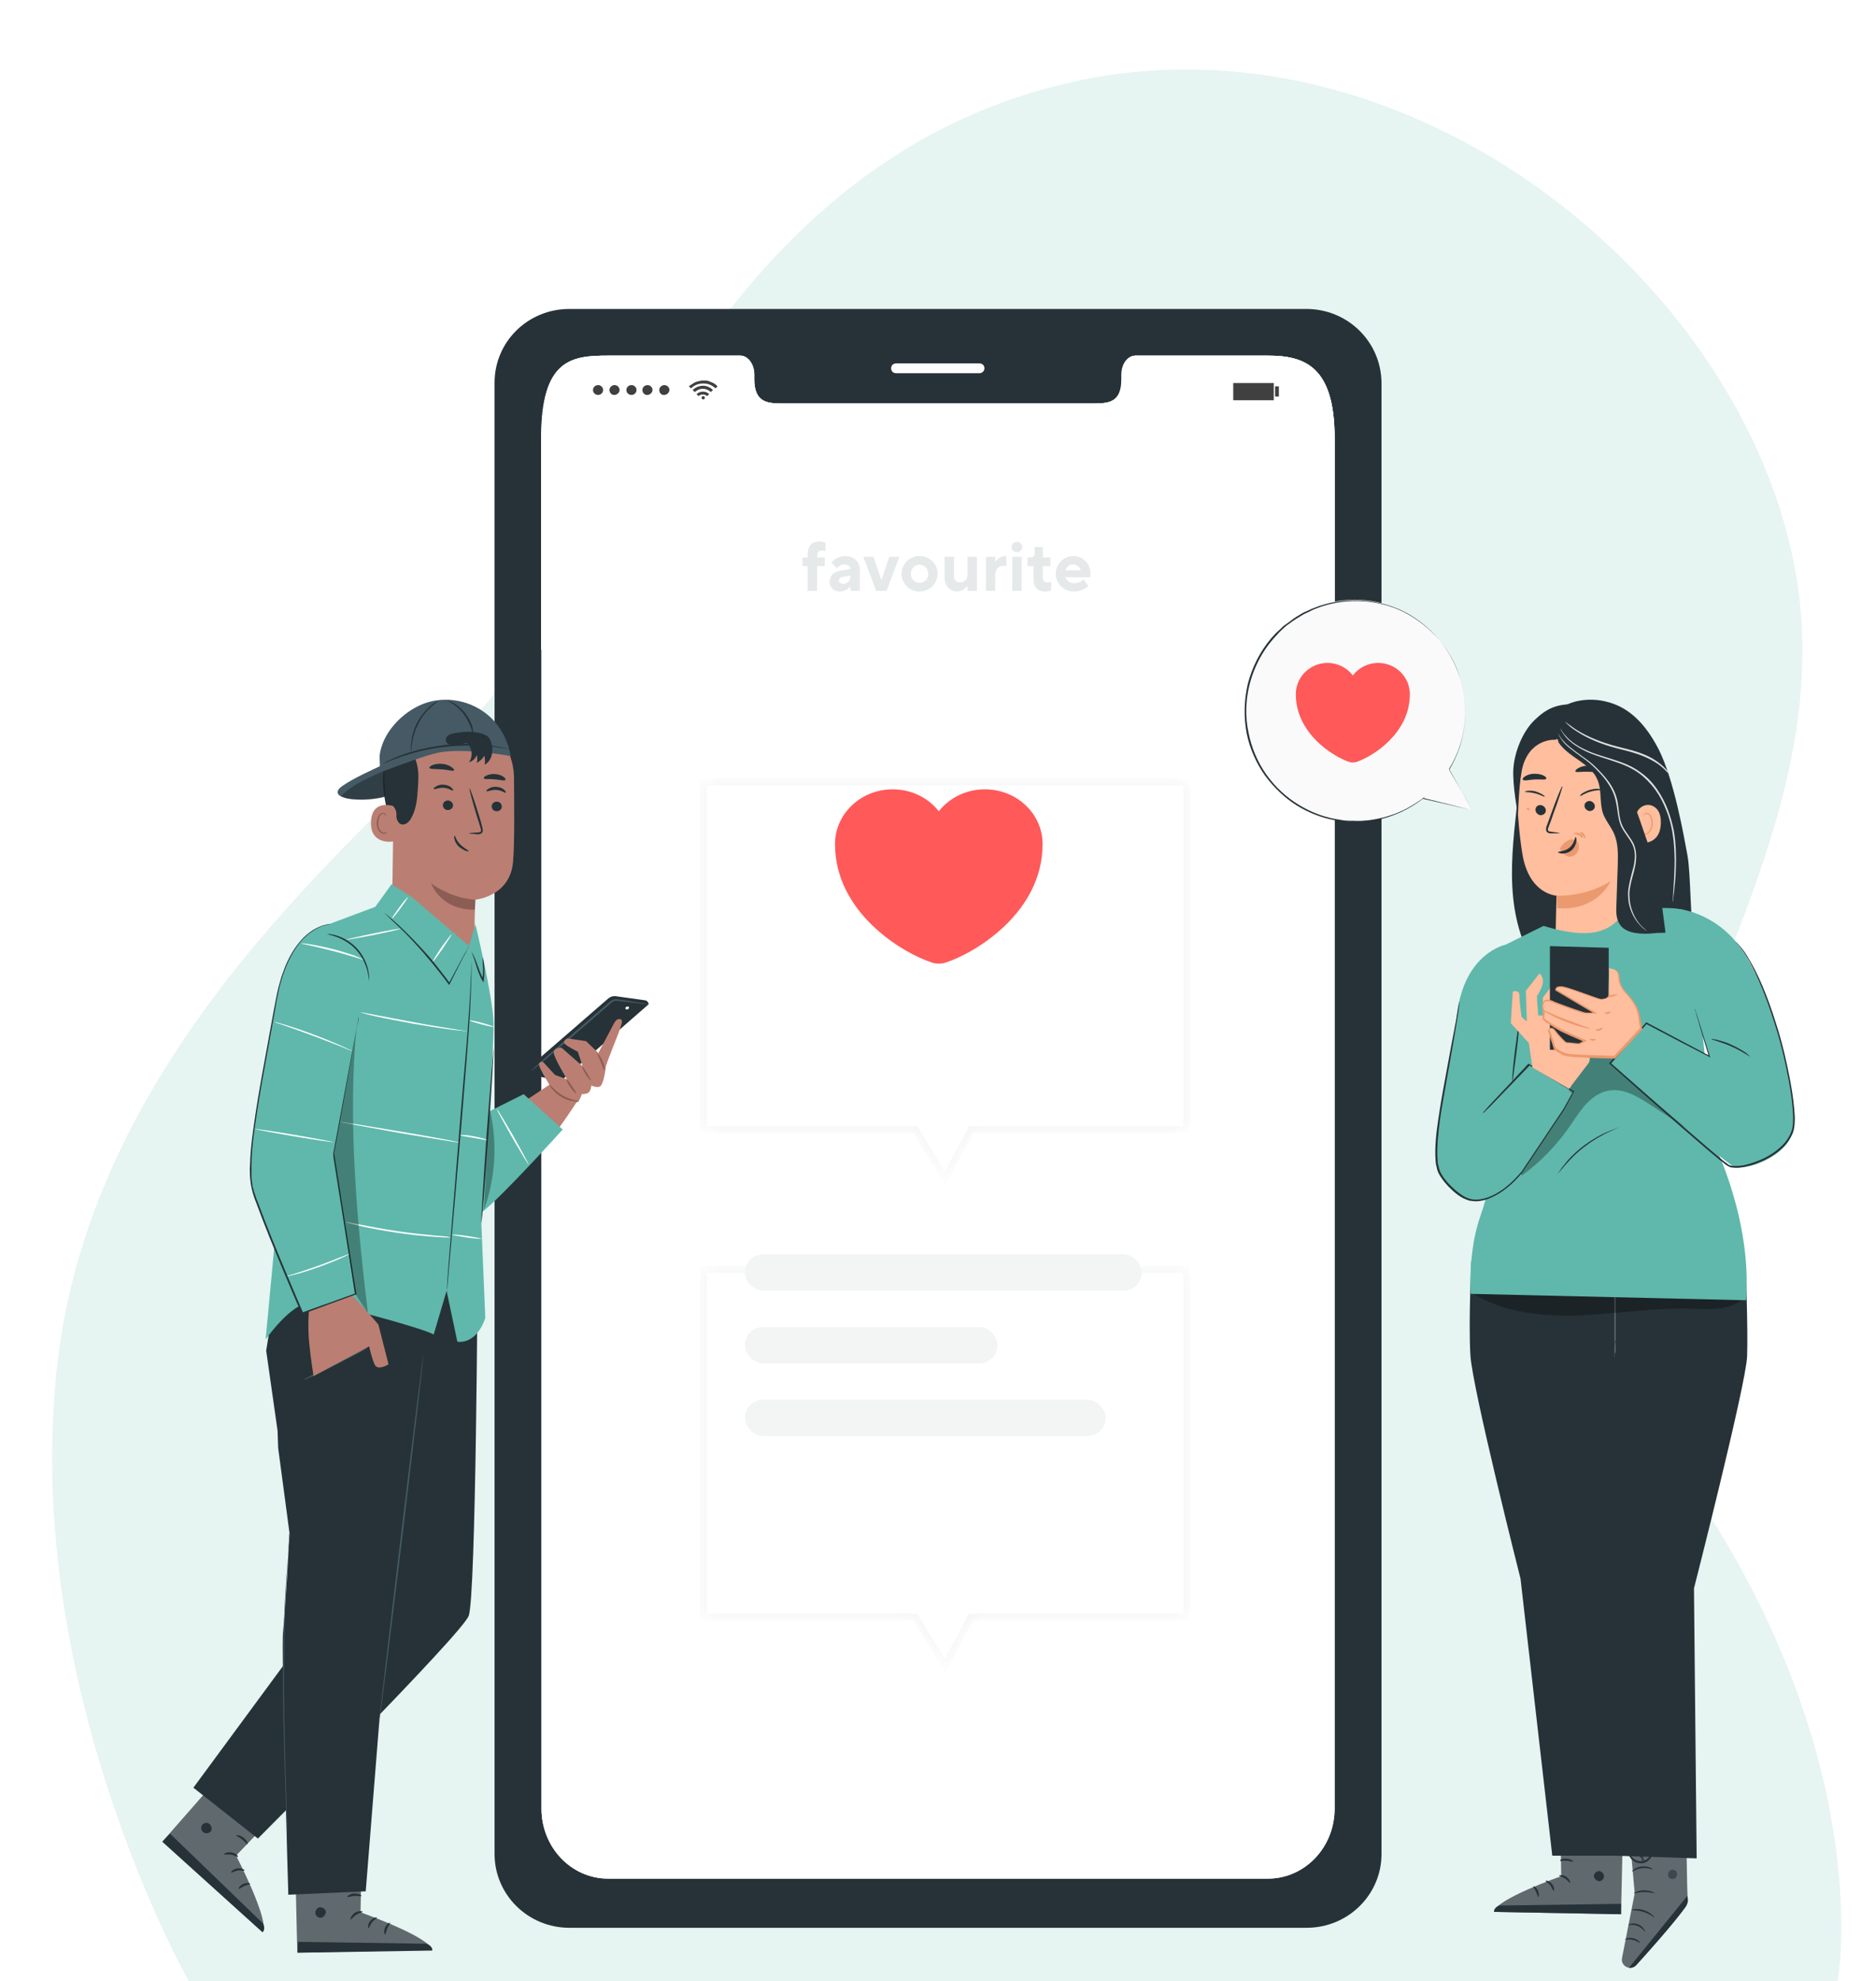 <svg width="108" height="114" viewBox="0 0 108 114" fill="none" xmlns="http://www.w3.org/2000/svg">
<path d="M105.794 114H10.857C10.857 114 1.226 97.037 3.29 78.594C5.354 60.151 21.104 47.959 27.677 40.847C34.25 33.735 39.87 10.286 60.794 4.942C81.716 -0.403 102.815 17.952 103.73 36.105C104.645 54.258 86.623 69.793 97.356 85.596C108.089 101.399 105.794 114 105.794 114Z" fill="#00937D" fill-opacity="0.1"/>
<path d="M75.204 17.78H32.775C30.392 17.78 28.472 19.665 28.472 22.021V106.701C28.472 109.033 30.392 110.942 32.775 110.942H75.228C77.611 110.942 79.532 109.033 79.532 106.701V22.021C79.507 19.665 77.587 17.78 75.204 17.78ZM76.833 104.085C76.833 106.324 75.106 108.114 72.991 108.114H35.012C32.873 108.114 31.171 106.3 31.171 104.085V25.225C31.171 20.678 32.897 20.466 35.012 20.466H42.623C43.06 20.466 43.425 20.961 43.425 21.55V21.809C43.425 23.223 44.227 23.223 45.2 23.223H62.803C63.8 23.223 64.578 23.223 64.578 21.809V21.55C64.578 20.937 64.943 20.466 65.381 20.466H72.991C75.106 20.466 76.833 21.078 76.833 25.225V104.085Z" fill="#263238"/>
<path d="M56.383 21.479H51.593C51.422 21.479 51.301 21.361 51.301 21.196C51.301 21.031 51.422 20.913 51.593 20.913H56.383C56.553 20.913 56.674 21.031 56.674 21.196C56.674 21.338 56.553 21.479 56.383 21.479Z" fill="white"/>
<path d="M76.834 25.225V104.085C76.834 106.324 75.108 108.114 72.992 108.114H35.014C32.874 108.114 31.172 106.3 31.172 104.085V25.225C31.172 20.678 32.898 20.466 35.014 20.466H42.624C43.062 20.466 43.426 20.96 43.426 21.549V21.809C43.426 23.222 44.229 23.222 45.201 23.222H62.805C63.802 23.222 64.58 23.222 64.58 21.809V21.549C64.58 20.937 64.944 20.466 65.382 20.466H72.992C75.108 20.466 76.834 21.078 76.834 25.225Z" fill="white"/>
<path d="M76.834 25.225V37.383H31.148V25.225C31.148 20.678 32.874 20.466 34.989 20.466H42.599C43.037 20.466 43.402 20.96 43.402 21.549V21.809C43.402 23.222 44.204 23.222 45.177 23.222H62.78C63.777 23.222 64.555 23.222 64.555 21.809V21.549C64.555 20.937 64.92 20.466 65.358 20.466H72.968C75.108 20.466 76.834 21.078 76.834 25.225Z" fill="white"/>
<path d="M41.312 22.233C41.287 22.256 41.263 22.28 41.239 22.303C41.214 22.327 41.214 22.327 41.19 22.35C40.995 22.162 40.752 22.068 40.485 22.068C40.217 22.068 39.974 22.162 39.78 22.35C39.755 22.327 39.755 22.327 39.731 22.303C39.707 22.28 39.682 22.256 39.658 22.233C39.682 22.209 39.731 22.185 39.755 22.162C39.828 22.115 39.901 22.068 39.974 22.02C40.072 21.973 40.169 21.95 40.266 21.926C40.315 21.926 40.363 21.903 40.412 21.903C40.436 21.903 40.533 21.903 40.533 21.903C40.558 21.903 40.606 21.903 40.631 21.903C40.728 21.903 40.801 21.926 40.898 21.973C40.971 21.997 41.02 22.02 41.068 22.044C41.117 22.068 41.19 22.115 41.239 22.162C41.239 22.185 41.287 22.209 41.312 22.233Z" fill="#404040"/>
<path d="M39.998 22.562C39.949 22.515 39.925 22.491 39.876 22.444C39.998 22.327 40.168 22.232 40.338 22.209C40.605 22.162 40.849 22.256 41.043 22.444C40.994 22.491 40.97 22.515 40.922 22.562C40.8 22.444 40.63 22.374 40.435 22.374C40.289 22.374 40.143 22.444 39.998 22.562Z" fill="#404040"/>
<path d="M40.826 22.68C40.778 22.727 40.753 22.751 40.705 22.798C40.632 22.727 40.559 22.704 40.461 22.704C40.364 22.704 40.291 22.727 40.218 22.798C40.17 22.751 40.145 22.727 40.097 22.68C40.316 22.492 40.632 22.492 40.826 22.68Z" fill="#404040"/>
<path d="M40.581 22.892C40.581 22.939 40.533 22.986 40.484 22.986C40.435 22.986 40.387 22.939 40.387 22.892C40.387 22.845 40.435 22.798 40.484 22.798C40.533 22.798 40.581 22.845 40.581 22.892Z" fill="#404040"/>
<path d="M34.429 22.728C34.591 22.728 34.721 22.601 34.721 22.445C34.721 22.289 34.591 22.162 34.429 22.162C34.268 22.162 34.138 22.289 34.138 22.445C34.138 22.601 34.268 22.728 34.429 22.728Z" fill="#404040"/>
<path d="M35.086 22.445C35.086 22.28 35.232 22.162 35.378 22.162C35.548 22.162 35.669 22.303 35.669 22.445C35.669 22.586 35.524 22.728 35.378 22.728C35.232 22.751 35.086 22.61 35.086 22.445Z" fill="#404040"/>
<path d="M36.352 22.728C36.514 22.728 36.644 22.601 36.644 22.445C36.644 22.289 36.514 22.162 36.352 22.162C36.191 22.162 36.06 22.289 36.06 22.445C36.06 22.601 36.191 22.728 36.352 22.728Z" fill="#404040"/>
<path d="M36.982 22.445C36.982 22.28 37.128 22.162 37.274 22.162C37.444 22.162 37.566 22.303 37.566 22.445C37.566 22.586 37.42 22.728 37.274 22.728C37.128 22.751 36.982 22.61 36.982 22.445Z" fill="#404040"/>
<path d="M37.954 22.445C37.954 22.28 38.1 22.162 38.246 22.162C38.416 22.162 38.538 22.303 38.538 22.445C38.538 22.586 38.392 22.728 38.246 22.728C38.076 22.751 37.954 22.61 37.954 22.445Z" fill="#404040"/>
<path d="M73.331 22.044H70.997V23.034H73.331V22.044Z" fill="#404040"/>
<path d="M72.725 22.185H71.144V22.916H72.725V22.185Z" fill="#404040"/>
<path d="M73.624 22.233H73.405V22.822H73.624V22.233Z" fill="#404040"/>
<path d="M34.527 29.301L33.457 28.335L34.527 27.369L34.697 27.534L33.822 28.335L34.697 29.136L34.527 29.301Z" fill="white"/>
<path d="M74.257 27.934C74.378 27.934 74.476 27.839 74.476 27.722C74.476 27.605 74.378 27.51 74.257 27.51C74.136 27.51 74.038 27.605 74.038 27.722C74.038 27.839 74.136 27.934 74.257 27.934Z" fill="white"/>
<path d="M74.257 28.665C74.378 28.665 74.476 28.57 74.476 28.453C74.476 28.335 74.378 28.241 74.257 28.241C74.136 28.241 74.038 28.335 74.038 28.453C74.038 28.57 74.136 28.665 74.257 28.665Z" fill="white"/>
<path d="M74.476 29.183C74.476 29.301 74.379 29.395 74.257 29.395C74.135 29.395 74.038 29.301 74.038 29.183C74.038 29.065 74.135 28.971 74.257 28.971C74.379 28.971 74.476 29.065 74.476 29.183Z" fill="white"/>
<path d="M20.828 106.036L20.757 110.052C20.757 110.052 24.79 111.48 24.843 112.212L17.113 112.373L16.972 106.108L20.828 106.036Z" fill="#60696D"/>
<path d="M18.375 109.768C18.234 109.804 18.128 109.982 18.163 110.143C18.198 110.303 18.375 110.393 18.517 110.357C18.658 110.321 18.8 110.107 18.747 109.964C18.694 109.821 18.482 109.714 18.34 109.786" fill="#263238"/>
<path d="M17.139 112.378L17.156 111.753L24.568 111.86C24.568 111.86 24.922 112.003 24.886 112.253L17.139 112.378Z" fill="#263238"/>
<path d="M20.877 110.02C20.877 110.056 20.682 110.074 20.505 110.199C20.311 110.324 20.222 110.484 20.187 110.467C20.151 110.467 20.204 110.235 20.434 110.074C20.647 109.949 20.877 109.985 20.877 110.02Z" fill="#263238"/>
<path d="M21.699 110.361C21.717 110.397 21.54 110.468 21.416 110.629C21.292 110.789 21.257 110.968 21.222 110.968C21.186 110.968 21.151 110.754 21.31 110.557C21.487 110.343 21.699 110.325 21.699 110.361Z" fill="#263238"/>
<path d="M22.169 111.324C22.133 111.324 22.08 111.146 22.169 110.932C22.257 110.717 22.434 110.628 22.451 110.664C22.469 110.7 22.363 110.807 22.292 110.985C22.222 111.164 22.204 111.324 22.169 111.324Z" fill="#263238"/>
<path d="M20.806 109.111C20.788 109.147 20.612 109.093 20.399 109.111C20.187 109.129 20.028 109.2 19.992 109.164C19.975 109.129 20.134 108.986 20.382 108.968C20.647 108.968 20.824 109.075 20.806 109.111Z" fill="#263238"/>
<path d="M16.35 103.899L13.591 106.79C13.591 106.79 15.572 110.61 15.112 111.181L9.346 105.987L13.467 101.292L16.35 103.899Z" fill="#60696D"/>
<path d="M12.023 104.935C11.882 104.863 11.687 104.917 11.616 105.06C11.545 105.202 11.598 105.399 11.74 105.47C11.882 105.542 12.111 105.488 12.165 105.345C12.218 105.202 12.147 104.97 11.988 104.935" fill="#263238"/>
<path d="M9.346 105.988L9.788 105.524L15.148 110.7C15.148 110.7 15.307 111.039 15.112 111.2L9.346 105.988Z" fill="#263238"/>
<path d="M13.692 106.86C13.674 106.896 13.515 106.771 13.303 106.735C13.09 106.7 12.896 106.753 12.896 106.717C12.878 106.682 13.072 106.557 13.338 106.61C13.585 106.646 13.727 106.825 13.692 106.86Z" fill="#263238"/>
<path d="M14.071 107.648C14.053 107.684 13.894 107.612 13.681 107.648C13.487 107.684 13.345 107.791 13.31 107.755C13.275 107.737 13.416 107.559 13.664 107.523C13.929 107.487 14.106 107.63 14.071 107.648Z" fill="#263238"/>
<path d="M13.75 108.701C13.714 108.683 13.803 108.505 14.015 108.415C14.227 108.326 14.404 108.38 14.404 108.415C14.404 108.451 14.245 108.451 14.068 108.54C13.891 108.612 13.785 108.719 13.75 108.701Z" fill="#263238"/>
<path d="M14.241 106.132C14.206 106.15 14.117 105.989 13.941 105.864C13.781 105.721 13.604 105.668 13.604 105.632C13.604 105.596 13.817 105.596 14.011 105.757C14.224 105.9 14.277 106.114 14.241 106.132Z" fill="#263238"/>
<path d="M31.616 62.433L28.22 64.7L28.273 65.593L29.157 67.485C29.157 67.485 29.564 67.878 30.767 66.646C31.97 65.414 33.491 62.969 33.491 62.969L31.616 62.433Z" fill="#BA7F72"/>
<path d="M37.326 57.721C37.291 57.632 37.203 57.561 37.096 57.561L35.434 57.329C35.292 57.311 35.133 57.364 35.027 57.454L30.251 61.595L30.463 61.809L32.25 62.237L37.344 57.793L37.326 57.721Z" fill="#263238"/>
<path d="M36.011 58.062C36.029 58.097 36.1 58.097 36.153 58.08C36.206 58.044 36.224 57.99 36.206 57.955C36.188 57.919 36.118 57.919 36.065 57.937C36.011 57.955 35.994 58.026 36.011 58.062Z" fill="white"/>
<path d="M37.373 57.792C37.373 57.792 37.249 57.792 37.036 57.774C36.806 57.738 36.506 57.72 36.152 57.667C35.957 57.649 35.763 57.613 35.533 57.596C35.427 57.578 35.321 57.596 35.25 57.667C35.161 57.738 35.073 57.828 34.984 57.899C34.613 58.22 34.188 58.577 33.764 58.952C32.897 59.702 32.101 60.38 31.535 60.862C31.252 61.094 31.022 61.29 30.845 61.433C30.686 61.558 30.598 61.63 30.58 61.63C30.58 61.63 30.651 61.54 30.81 61.398C30.987 61.255 31.199 61.041 31.465 60.809C32.031 60.309 32.809 59.63 33.676 58.881C34.118 58.506 34.525 58.149 34.896 57.828C34.984 57.738 35.091 57.667 35.179 57.596C35.285 57.506 35.427 57.488 35.533 57.506C35.745 57.542 35.957 57.56 36.152 57.596C36.506 57.649 36.806 57.703 37.036 57.738C37.249 57.756 37.373 57.774 37.373 57.792Z" fill="#455A64"/>
<path d="M35.65 58.65C35.65 58.65 35.491 58.578 35.297 58.989C35.084 59.4 34.447 60.596 34.447 60.596L33.74 59.917L32.661 59.757C32.661 59.757 32.378 59.899 32.502 60.06C32.643 60.221 33.262 60.524 33.262 60.524L33.545 61.363L32.325 60.292C32.325 60.292 31.829 60.274 31.883 60.613C31.936 60.953 32.643 62.113 32.643 62.113L31.953 61.863L31.264 61.113C31.264 61.113 30.998 61.06 31.034 61.292C31.069 61.542 31.723 62.577 31.723 62.577L32.626 63.398C32.626 63.398 33.209 63.523 33.315 63.362C33.422 63.202 33.492 62.97 33.492 62.97C33.492 62.97 33.828 62.97 33.917 62.845C34.023 62.72 34.041 62.47 34.041 62.47C34.041 62.47 34.501 62.684 34.624 62.434C34.766 62.184 34.854 61.631 34.872 61.417C34.89 61.203 35.668 59.346 35.668 59.275C35.668 59.203 35.986 58.614 35.65 58.65Z" fill="#BA7F72"/>
<path d="M33.332 63.378C33.332 63.396 33.226 63.414 33.031 63.378C32.854 63.36 32.589 63.289 32.341 63.146C32.094 63.003 31.899 62.825 31.793 62.682C31.669 62.539 31.634 62.432 31.634 62.414C31.669 62.396 31.917 62.771 32.394 63.039C32.872 63.324 33.332 63.342 33.332 63.378Z" fill="#8B5D54"/>
<path d="M33.175 62.932C33.157 62.95 32.998 62.807 32.839 62.575C32.68 62.361 32.592 62.147 32.627 62.129C32.662 62.111 32.786 62.289 32.928 62.504C33.087 62.718 33.193 62.914 33.175 62.932Z" fill="#8B5D54"/>
<path d="M34.02 62.165C34.002 62.183 33.843 62.04 33.702 61.808C33.56 61.576 33.507 61.38 33.525 61.362C33.56 61.344 33.649 61.541 33.79 61.755C33.914 61.969 34.038 62.148 34.02 62.165Z" fill="#8B5D54"/>
<path d="M34.784 61.596C34.749 61.596 34.696 61.364 34.589 61.114C34.483 60.846 34.359 60.65 34.395 60.632C34.413 60.614 34.589 60.793 34.696 61.079C34.819 61.346 34.819 61.596 34.784 61.596Z" fill="#8B5D54"/>
<path d="M22.205 43.94C21.479 44.279 20.347 44.779 19.693 45.243C19.534 45.35 19.374 45.529 19.463 45.69C19.534 45.832 19.852 45.922 20.029 45.957C20.595 46.064 21.922 46.047 22.788 45.618L22.205 43.94Z" fill="#455A64"/>
<path d="M22.708 48.118C22.46 47.315 22.212 46.512 22.106 45.673C22 44.834 22.035 43.977 22.336 43.192C22.389 43.067 22.761 42.281 22.902 42.281C22.991 42.299 22.743 43.031 22.796 43.12C23.221 43.87 23.327 44.78 23.238 45.655C23.168 46.512 22.973 47.297 22.708 48.118Z" fill="#263238"/>
<path d="M26.565 57.9C25.274 57.846 22.55 54.062 22.567 52.759L22.674 44.905C22.638 42.798 23.823 41.014 25.911 41.031L26.105 41.049C28.051 41.174 29.572 42.798 29.59 44.762C29.608 46.583 29.625 48.618 29.537 49.582C29.378 51.599 27.361 51.777 27.361 51.777C27.361 51.777 27.343 52.241 27.326 52.848C27.29 54.187 27.803 57.935 26.494 57.882L26.565 57.9Z" fill="#BA7F72"/>
<path d="M27.36 51.776C27.36 51.776 26.086 51.758 24.812 50.83C24.812 50.83 25.343 52.383 27.342 52.348L27.36 51.776Z" fill="#8B5D54"/>
<path d="M28.888 46.419C28.888 46.58 28.747 46.687 28.588 46.687C28.428 46.687 28.305 46.562 28.305 46.401C28.305 46.241 28.446 46.134 28.605 46.134C28.765 46.134 28.888 46.259 28.888 46.419Z" fill="#263238"/>
<path d="M29.123 45.62C29.087 45.655 28.875 45.477 28.574 45.459C28.274 45.441 28.026 45.584 28.008 45.531C27.991 45.513 28.026 45.441 28.132 45.388C28.238 45.316 28.397 45.263 28.592 45.281C28.787 45.298 28.946 45.37 29.034 45.459C29.105 45.531 29.14 45.602 29.123 45.62Z" fill="#263238"/>
<path d="M26.081 46.35C26.081 46.511 25.939 46.618 25.78 46.618C25.621 46.618 25.497 46.493 25.497 46.332C25.497 46.172 25.639 46.065 25.798 46.065C25.957 46.082 26.081 46.207 26.081 46.35Z" fill="#263238"/>
<path d="M26.085 45.497C26.05 45.533 25.838 45.354 25.537 45.337C25.236 45.319 24.989 45.462 24.971 45.408C24.953 45.39 24.989 45.319 25.095 45.265C25.201 45.194 25.36 45.14 25.555 45.158C25.749 45.176 25.909 45.247 25.997 45.337C26.068 45.408 26.103 45.479 26.085 45.497Z" fill="#263238"/>
<path d="M26.994 47.96C26.994 47.942 27.189 47.924 27.507 47.907C27.578 47.907 27.666 47.889 27.684 47.835C27.702 47.782 27.684 47.692 27.649 47.603C27.596 47.407 27.525 47.193 27.454 46.978C27.189 46.104 26.994 45.372 27.029 45.372C27.065 45.354 27.312 46.068 27.578 46.943C27.649 47.157 27.702 47.371 27.755 47.567C27.772 47.657 27.826 47.764 27.772 47.889C27.755 47.942 27.684 47.978 27.631 47.996C27.578 48.014 27.543 48.014 27.489 48.014C27.189 47.978 26.994 47.978 26.994 47.96Z" fill="#263238"/>
<path d="M26.137 44.332C26.084 44.404 25.801 44.297 25.43 44.279C25.076 44.243 24.758 44.279 24.722 44.19C24.705 44.154 24.776 44.083 24.899 44.029C25.023 43.975 25.235 43.94 25.448 43.958C25.66 43.975 25.855 44.047 25.978 44.136C26.102 44.207 26.155 44.297 26.137 44.332Z" fill="#263238"/>
<path d="M29.092 44.886C29.021 44.957 28.774 44.868 28.473 44.85C28.172 44.814 27.907 44.868 27.854 44.796C27.836 44.761 27.872 44.689 27.995 44.636C28.102 44.582 28.296 44.529 28.508 44.547C28.721 44.564 28.898 44.636 28.986 44.707C29.092 44.779 29.128 44.85 29.092 44.886Z" fill="#263238"/>
<path d="M22.754 46.421C22.719 46.403 21.41 45.921 21.357 47.296C21.304 48.688 22.701 48.438 22.701 48.403C22.701 48.367 22.754 46.421 22.754 46.421Z" fill="#BA7F72"/>
<path d="M22.27 47.868C22.27 47.868 22.253 47.886 22.2 47.904C22.164 47.922 22.093 47.939 22.023 47.904C21.881 47.85 21.757 47.6 21.775 47.35C21.775 47.225 21.81 47.1 21.846 47.011C21.899 46.904 21.952 46.85 22.04 46.833C22.111 46.815 22.164 46.868 22.182 46.904C22.2 46.94 22.182 46.975 22.2 46.975C22.2 46.975 22.235 46.958 22.217 46.904C22.217 46.868 22.2 46.85 22.164 46.815C22.129 46.779 22.076 46.779 22.04 46.779C21.934 46.779 21.828 46.886 21.775 46.993C21.722 47.1 21.686 47.243 21.686 47.368C21.686 47.654 21.81 47.922 22.023 47.975C22.111 48.011 22.2 47.975 22.235 47.939C22.27 47.904 22.27 47.868 22.27 47.868Z" fill="#8B5D54"/>
<path d="M28.765 42.441C28.995 42.316 28.34 41.584 27.81 41.317C26.996 40.924 25.74 40.656 24.98 40.852C24.06 41.084 23.282 41.531 22.804 42.352C22.326 43.173 22.132 44.155 22.132 45.119C22.132 45.404 22.149 45.725 22.309 45.975C22.486 46.279 22.857 46.493 22.822 46.904C22.804 47.064 22.857 47.207 22.945 47.332C23.193 47.6 23.512 47.368 23.653 47.118C23.971 46.582 24.024 45.94 24.06 45.315C24.095 44.869 24.113 44.422 24.007 43.994C23.954 43.762 23.848 43.548 23.795 43.298C23.741 43.066 23.759 42.798 23.918 42.602C23.936 42.566 23.989 42.53 24.024 42.495C24.414 42.156 24.962 42.066 25.457 42.263C26.218 42.566 27.527 43.012 27.881 42.745C28.394 42.37 28.517 42.138 28.517 42.138L28.765 42.441Z" fill="#263238"/>
<path d="M26.167 48.1C26.149 48.1 26.131 48.171 26.167 48.296C26.185 48.421 26.273 48.582 26.397 48.707C26.538 48.832 26.68 48.903 26.786 48.957C26.892 48.992 26.963 49.01 26.981 48.992C26.998 48.975 26.927 48.921 26.839 48.867C26.751 48.796 26.609 48.725 26.503 48.6C26.255 48.386 26.22 48.082 26.167 48.1Z" fill="#263238"/>
<path d="M28.236 41.281C27.21 40.317 25.654 39.995 24.345 40.513C23.142 40.995 21.992 42.191 21.851 43.512L21.886 44.476L22.063 44.387C23.213 43.958 24.486 43.476 25.229 43.316C26.768 43.012 29.404 43.512 29.404 43.512C29.262 42.673 28.855 41.87 28.236 41.281Z" fill="#455A64"/>
<path d="M28.132 42.476C28.061 42.351 27.902 42.28 27.761 42.226C27.247 42.066 26.699 42.101 26.186 42.191C26.062 42.209 25.921 42.244 25.815 42.316C25.709 42.387 25.638 42.53 25.673 42.655C25.726 42.833 25.956 42.887 26.151 42.869C26.328 42.851 26.434 42.887 26.735 42.78C27.106 42.726 27.477 42.744 27.849 42.815C27.902 42.833 27.973 42.851 28.026 42.833C28.15 42.815 28.203 42.601 28.132 42.476Z" fill="#263238"/>
<path d="M26.538 42.602C26.804 42.655 27.016 42.852 27.104 43.102C27.193 43.351 27.157 43.655 26.998 43.869C27.193 43.816 27.37 43.655 27.44 43.459C27.494 43.601 27.494 43.762 27.44 43.905C27.617 43.816 27.776 43.673 27.883 43.494C27.918 43.655 27.936 43.833 27.9 44.012C28.113 43.887 28.254 43.691 28.307 43.459C28.36 43.227 28.36 42.994 28.29 42.762C28.236 42.602 28.166 42.423 28.006 42.334C27.865 42.245 27.688 42.263 27.529 42.263C27.175 42.28 26.839 42.298 26.503 42.388" fill="#263238"/>
<path d="M29.44 43.119C29.44 43.119 29.334 43.101 29.139 43.083C29.051 43.065 28.927 43.048 28.785 43.03C28.644 43.012 28.502 42.976 28.326 42.976C27.989 42.941 27.583 42.905 27.123 42.905C26.663 42.905 26.168 42.923 25.655 42.976C25.142 43.03 24.646 43.119 24.204 43.226C23.762 43.333 23.373 43.458 23.054 43.565C22.895 43.619 22.754 43.672 22.612 43.726C22.488 43.779 22.382 43.815 22.294 43.851C22.117 43.922 22.011 43.958 22.011 43.958C22.011 43.958 22.099 43.904 22.276 43.815C22.364 43.779 22.471 43.726 22.595 43.672C22.718 43.619 22.86 43.547 23.019 43.494C23.337 43.369 23.727 43.244 24.169 43.137C24.611 43.03 25.106 42.941 25.637 42.869C26.168 42.816 26.663 42.798 27.123 42.816C27.583 42.833 27.989 42.869 28.326 42.923C28.502 42.941 28.644 42.976 28.785 42.994C28.927 43.012 29.033 43.048 29.122 43.065C29.334 43.083 29.44 43.119 29.44 43.119Z" fill="#263238"/>
<path d="M25.212 40.353C25.212 40.37 25.053 40.478 24.823 40.674C24.593 40.888 24.31 41.209 24.098 41.62C23.885 42.031 23.761 42.459 23.726 42.762C23.673 43.066 23.691 43.262 23.673 43.262C23.673 43.262 23.655 43.209 23.655 43.119C23.655 43.03 23.655 42.905 23.673 42.745C23.708 42.423 23.797 41.995 24.027 41.566C24.257 41.156 24.557 40.817 24.787 40.62C24.911 40.513 25.017 40.442 25.088 40.406C25.177 40.37 25.212 40.353 25.212 40.353Z" fill="#263238"/>
<path d="M27.228 42.262C27.21 42.262 27.192 42.119 27.122 41.905C27.051 41.691 26.91 41.405 26.715 41.12C26.503 40.834 26.255 40.638 26.078 40.513C25.884 40.388 25.76 40.316 25.76 40.316C25.76 40.299 25.901 40.352 26.113 40.459C26.308 40.584 26.573 40.781 26.803 41.066C27.016 41.352 27.157 41.655 27.21 41.887C27.246 42.119 27.246 42.262 27.228 42.262Z" fill="#263238"/>
<g opacity="0.3">
<path d="M22.101 44.368C21.235 44.761 20.297 45.118 19.625 45.832C19.625 45.832 19.749 45.904 19.997 45.957C20.279 46.011 20.686 46.046 21.093 46.029C21.836 45.975 22.172 45.85 22.172 45.85L22.101 44.368Z" fill="black"/>
</g>
<path d="M16.209 72.161L15.324 77.73L15.979 82.335L16.014 83.335L16.669 88.244C16.669 88.244 16.421 92.867 16.297 93.884C16.173 94.884 16.598 109.039 16.598 109.039L21.055 108.843C21.055 108.843 22.736 87.851 22.736 87.619C22.736 87.387 25.053 71.911 25.053 71.911L16.209 72.161Z" fill="#263238"/>
<path d="M27.495 73.036C27.495 73.036 27.406 91.885 26.982 92.992C26.557 94.081 14.847 105.808 14.847 105.808L11.133 102.881L20.614 90.011L21.198 72.036L27.495 73.036Z" fill="#263238"/>
<path d="M24.382 77.962C24.399 77.962 23.851 82.728 23.143 88.601C22.436 94.474 21.834 99.222 21.817 99.222C21.799 99.222 22.348 94.456 23.055 88.583C23.763 82.71 24.346 77.962 24.382 77.962Z" fill="#455A64"/>
<path d="M16.65 88.261C16.65 88.261 16.65 88.279 16.65 88.315C16.65 88.351 16.65 88.404 16.65 88.458C16.632 88.583 16.632 88.761 16.615 88.975C16.579 89.422 16.544 90.082 16.491 90.903C16.402 92.528 16.332 94.777 16.349 97.258C16.367 99.739 16.438 101.988 16.491 103.613C16.509 104.416 16.526 105.076 16.544 105.54C16.544 105.755 16.544 105.933 16.544 106.058C16.544 105.933 16.526 105.755 16.526 105.54C16.509 105.076 16.491 104.416 16.455 103.613C16.402 101.988 16.314 99.739 16.296 97.258C16.279 94.777 16.367 92.528 16.473 90.903C16.526 90.082 16.579 89.44 16.632 88.975C16.65 88.761 16.668 88.583 16.685 88.458C16.685 88.404 16.703 88.351 16.703 88.315C16.65 88.279 16.65 88.261 16.65 88.261Z" fill="#455A64"/>
<path d="M21.166 77.57C21.183 77.588 20.37 78.016 19.344 78.534C18.336 79.051 17.504 79.444 17.487 79.408C17.469 79.39 18.283 78.962 19.308 78.444C20.334 77.927 21.166 77.534 21.166 77.57Z" fill="#455A64"/>
<path d="M30.148 62.968L32.394 65.003C32.394 65.003 28.892 68.877 27.795 69.716C26.716 70.573 28.22 63.932 28.22 63.932L30.148 62.968Z" fill="#5FB8AB"/>
<path d="M22.543 50.884L21.606 52.187L17.98 53.544L16.335 65.985L15.291 77.088C15.291 77.088 16.741 74.999 17.856 74.964C18.97 74.928 24.595 76.517 24.967 76.802L25.71 74.285L26.329 77.213C26.329 77.213 27.39 77.445 27.938 75.856L27.708 70.341C27.708 70.341 28.451 60.38 28.416 58.881C28.381 57.382 27.372 53.205 27.372 53.205L27.001 54.436L23.711 51.634L22.543 50.884Z" fill="#5FB8AB"/>
<path d="M19.038 53.169C19.038 53.169 16.651 53.169 15.89 57.614C15.112 62.076 14.015 66.842 14.581 68.627C15.147 70.412 17.393 75.553 17.393 75.553L20.471 74.428L19.215 66.342L20.666 58.435C20.648 58.452 20.825 53.49 19.038 53.169Z" fill="#5FB8AB"/>
<path d="M21.784 76.231C21.784 76.231 20.316 74.5 20.21 74.536L17.787 75.428C17.787 75.428 17.698 76.303 17.804 77.32C17.893 78.231 18.052 79.194 18.052 79.194L21.253 77.481C21.253 77.481 21.395 78.159 21.572 78.534C21.749 78.909 22.368 78.516 22.368 78.516L21.784 76.231Z" fill="#BA7F72"/>
<path d="M20.651 58.453C20.651 58.453 20.651 58.506 20.634 58.596C20.616 58.685 20.598 58.828 20.563 59.006C20.492 59.381 20.404 59.898 20.28 60.595C20.032 61.969 19.679 63.95 19.236 66.378V66.36C19.59 68.663 20.032 71.412 20.51 74.446V74.482L20.475 74.5C19.484 74.857 18.458 75.232 17.414 75.624L17.379 75.642L17.361 75.607C17.043 74.875 16.725 74.107 16.389 73.322C15.805 71.929 15.239 70.555 14.743 69.198C14.673 69.038 14.62 68.859 14.567 68.699C14.531 68.609 14.531 68.52 14.496 68.431C14.478 68.342 14.46 68.252 14.443 68.163C14.425 67.985 14.39 67.806 14.39 67.628C14.39 67.449 14.372 67.271 14.39 67.11C14.407 66.414 14.478 65.736 14.567 65.093C14.743 63.79 14.956 62.558 15.168 61.398C15.38 60.255 15.575 59.167 15.752 58.203C15.84 57.721 15.929 57.239 16.035 56.81C16.088 56.596 16.159 56.382 16.212 56.186C16.282 55.989 16.353 55.793 16.424 55.614C16.725 54.883 17.114 54.311 17.521 53.919C17.927 53.526 18.334 53.347 18.6 53.258C18.741 53.223 18.847 53.205 18.918 53.187C18.953 53.187 18.989 53.187 19.006 53.187C19.024 53.187 19.042 53.187 19.042 53.187C19.042 53.187 19.006 53.187 18.936 53.205C18.865 53.223 18.759 53.24 18.617 53.276C18.352 53.365 17.945 53.562 17.556 53.937C17.149 54.311 16.778 54.901 16.477 55.614C16.406 55.793 16.335 55.989 16.265 56.186C16.212 56.382 16.141 56.596 16.088 56.81C15.999 57.239 15.893 57.703 15.822 58.203C15.646 59.184 15.451 60.255 15.239 61.416C15.027 62.576 14.814 63.79 14.637 65.111C14.549 65.771 14.478 66.432 14.478 67.128C14.478 67.306 14.478 67.467 14.478 67.645C14.478 67.824 14.496 67.985 14.531 68.163C14.531 68.252 14.549 68.342 14.584 68.413C14.602 68.502 14.62 68.591 14.655 68.663C14.708 68.823 14.761 69.002 14.832 69.163C15.327 70.501 15.893 71.876 16.477 73.268C16.813 74.054 17.131 74.821 17.45 75.553L17.397 75.535C18.458 75.16 19.484 74.785 20.475 74.428L20.439 74.482C19.979 71.465 19.537 68.699 19.183 66.396C19.643 63.968 19.997 62.005 20.262 60.63C20.386 59.952 20.492 59.417 20.563 59.042C20.598 58.863 20.634 58.72 20.651 58.631C20.634 58.488 20.651 58.453 20.651 58.453Z" fill="#263238"/>
<path d="M26.984 54.454C26.984 54.454 26.966 54.507 26.913 54.614C26.86 54.739 26.789 54.882 26.683 55.061C26.488 55.453 26.206 55.989 25.887 56.632L25.852 56.685L25.816 56.632C25.533 56.239 25.197 55.81 24.843 55.382C24.136 54.525 23.446 53.793 22.916 53.294C22.65 53.044 22.438 52.847 22.296 52.705C22.155 52.562 22.066 52.49 22.066 52.49C22.066 52.49 22.155 52.562 22.314 52.687C22.473 52.812 22.686 53.008 22.968 53.258C23.499 53.758 24.207 54.472 24.932 55.328C25.286 55.775 25.622 56.203 25.905 56.596H25.834C26.17 55.971 26.453 55.436 26.665 55.043C26.772 54.864 26.842 54.722 26.913 54.597C26.948 54.49 26.984 54.436 26.984 54.454Z" fill="#263238"/>
<path d="M27.778 55.115C27.814 55.097 27.955 55.668 27.849 56.418L27.831 56.543L27.761 56.418C27.725 56.346 27.69 56.293 27.655 56.221C27.478 55.829 27.389 55.454 27.301 55.204C27.212 54.936 27.142 54.794 27.142 54.794C27.159 54.794 27.248 54.936 27.354 55.186C27.46 55.436 27.566 55.811 27.743 56.186C27.778 56.257 27.814 56.329 27.849 56.382L27.761 56.4C27.831 56.043 27.814 55.722 27.796 55.49C27.796 55.258 27.778 55.115 27.778 55.115Z" fill="#263238"/>
<path d="M27.145 55.097C27.145 55.097 27.145 55.115 27.145 55.151C27.145 55.186 27.145 55.24 27.145 55.293C27.145 55.418 27.145 55.615 27.145 55.847C27.145 56.329 27.109 57.043 27.074 57.917C26.985 59.667 26.773 62.059 26.561 64.718C26.331 67.36 26.136 69.77 25.977 71.501C25.906 72.358 25.836 73.072 25.8 73.554C25.783 73.786 25.765 73.982 25.747 74.107C25.747 74.161 25.73 74.215 25.73 74.25C25.73 74.215 25.73 74.161 25.73 74.107C25.747 73.965 25.747 73.786 25.765 73.554C25.8 73.054 25.853 72.358 25.924 71.501C26.066 69.752 26.26 67.36 26.472 64.7C26.685 62.041 26.915 59.649 27.021 57.917C27.074 57.043 27.109 56.347 27.127 55.847C27.127 55.615 27.145 55.418 27.145 55.293C27.145 55.24 27.145 55.186 27.145 55.151C27.127 55.115 27.145 55.097 27.145 55.097Z" fill="#263238"/>
<path d="M28.414 60.309C28.432 60.309 28.308 62.576 28.114 65.36C27.919 68.145 27.742 70.394 27.707 70.394C27.689 70.394 27.813 68.127 28.008 65.342C28.22 62.576 28.397 60.309 28.414 60.309Z" fill="#263238"/>
<path d="M21.253 56.435C21.236 56.435 21.236 56.221 21.147 55.864C21.059 55.525 20.864 55.061 20.511 54.668C20.157 54.276 19.715 54.043 19.378 53.919C19.042 53.794 18.83 53.776 18.83 53.758C18.83 53.758 18.883 53.758 18.989 53.758C19.095 53.776 19.237 53.794 19.396 53.847C19.732 53.954 20.192 54.186 20.564 54.597C20.935 55.007 21.13 55.489 21.2 55.846C21.236 56.025 21.253 56.168 21.253 56.275C21.253 56.382 21.253 56.435 21.253 56.435Z" fill="#263238"/>
<g opacity="0.3">
<path d="M27.852 69.644C28.524 67.824 28.648 65.789 28.205 63.879C28.081 65.807 27.958 67.752 27.852 69.68" fill="black"/>
</g>
<path d="M20.26 60.47C20.26 60.47 20.19 60.452 20.084 60.416C19.96 60.363 19.8 60.309 19.606 60.22C19.199 60.059 18.651 59.845 18.032 59.613C17.413 59.381 16.846 59.185 16.44 59.042C16.245 58.971 16.086 58.917 15.962 58.881C15.856 58.846 15.785 58.81 15.785 58.81C15.785 58.81 15.856 58.81 15.962 58.846C16.086 58.881 16.245 58.917 16.457 58.988C16.864 59.113 17.448 59.31 18.067 59.542C18.686 59.774 19.234 60.006 19.641 60.184C19.836 60.274 19.995 60.345 20.101 60.399C20.207 60.434 20.278 60.452 20.26 60.47Z" fill="white"/>
<path d="M20.913 55.222C20.913 55.239 20.718 55.168 20.4 55.079C20.082 54.99 19.639 54.847 19.144 54.722C18.649 54.597 18.207 54.49 17.87 54.418C17.552 54.347 17.34 54.311 17.34 54.293C17.34 54.276 17.552 54.293 17.87 54.347C18.207 54.401 18.649 54.49 19.144 54.615C19.639 54.74 20.082 54.883 20.4 54.99C20.718 55.132 20.913 55.204 20.913 55.222Z" fill="white"/>
<path d="M23.058 53.455C23.058 53.473 22.368 53.633 21.501 53.812C20.634 53.973 19.944 54.098 19.927 54.08C19.927 54.062 20.617 53.901 21.483 53.723C22.35 53.544 23.04 53.419 23.058 53.455Z" fill="white"/>
<path d="M23.48 51.634C23.497 51.651 23.303 51.937 23.055 52.276C22.807 52.615 22.577 52.883 22.56 52.865C22.542 52.847 22.737 52.562 22.984 52.223C23.232 51.884 23.462 51.616 23.48 51.634Z" fill="white"/>
<path d="M25.99 53.776C26.008 53.794 25.778 54.151 25.495 54.579C25.194 55.007 24.947 55.346 24.911 55.329C24.893 55.311 25.123 54.954 25.406 54.525C25.725 54.097 25.972 53.758 25.99 53.776Z" fill="white"/>
<path d="M26.916 59.345C26.916 59.345 26.827 59.345 26.668 59.328C26.509 59.31 26.279 59.292 25.996 59.256C25.43 59.185 24.651 59.06 23.802 58.917C22.953 58.756 22.175 58.614 21.627 58.489C21.344 58.417 21.131 58.382 20.972 58.328C20.813 58.292 20.742 58.257 20.742 58.257C20.742 58.257 20.831 58.257 20.99 58.292C21.167 58.328 21.379 58.364 21.644 58.417C22.21 58.524 22.971 58.667 23.82 58.828C24.669 58.988 25.447 59.113 26.013 59.203C26.279 59.238 26.509 59.292 26.686 59.31C26.827 59.328 26.916 59.345 26.916 59.345Z" fill="white"/>
<path d="M28.428 59.095C28.428 59.113 28.109 59.059 27.72 58.952C27.331 58.845 27.03 58.756 27.03 58.72C27.03 58.702 27.349 58.756 27.738 58.863C28.127 58.97 28.445 59.077 28.428 59.095Z" fill="white"/>
<path d="M26.432 65.753C26.432 65.771 24.893 65.521 22.982 65.2C21.09 64.861 19.551 64.575 19.551 64.557C19.551 64.539 21.09 64.789 23 65.111C24.91 65.432 26.449 65.718 26.432 65.753Z" fill="white"/>
<path d="M28.024 65.61C28.024 65.628 27.67 65.557 27.264 65.485C26.839 65.414 26.503 65.36 26.503 65.325C26.503 65.307 26.857 65.307 27.281 65.396C27.706 65.467 28.024 65.575 28.024 65.61Z" fill="white"/>
<path d="M30.431 67.021C30.414 67.038 29.989 66.324 29.476 65.45C28.981 64.557 28.574 63.843 28.61 63.825C28.627 63.808 29.052 64.522 29.565 65.396C30.06 66.289 30.449 67.003 30.431 67.021Z" fill="white"/>
<path d="M19.216 65.735C19.216 65.753 18.19 65.61 16.934 65.396C15.678 65.182 14.652 64.986 14.652 64.968C14.652 64.95 15.678 65.093 16.934 65.307C18.19 65.521 19.216 65.718 19.216 65.735Z" fill="white"/>
<path d="M25.959 71.216C25.959 71.216 25.87 71.216 25.711 71.216C25.552 71.216 25.322 71.198 25.057 71.18C24.491 71.144 23.73 71.073 22.881 70.948C22.032 70.823 21.271 70.68 20.741 70.555C20.475 70.484 20.245 70.43 20.104 70.394C19.945 70.359 19.874 70.323 19.874 70.323C19.874 70.323 19.962 70.323 20.122 70.359C20.299 70.394 20.511 70.43 20.776 70.484C21.325 70.591 22.085 70.734 22.916 70.859C23.765 70.984 24.526 71.055 25.075 71.108C25.34 71.126 25.552 71.144 25.729 71.162C25.87 71.198 25.959 71.216 25.959 71.216Z" fill="white"/>
<path d="M27.725 71.287C27.725 71.305 27.335 71.287 26.858 71.215C26.38 71.144 26.009 71.073 26.009 71.055C26.009 71.037 26.398 71.055 26.875 71.126C27.335 71.198 27.725 71.269 27.725 71.287Z" fill="white"/>
<path d="M20.12 72.162C20.12 72.179 19.943 72.269 19.625 72.411C19.306 72.554 18.864 72.733 18.369 72.911C17.874 73.09 17.414 73.233 17.078 73.322C16.742 73.411 16.529 73.465 16.529 73.447C16.529 73.429 16.724 73.375 17.06 73.268C17.396 73.161 17.838 73.018 18.334 72.84C18.829 72.661 19.271 72.483 19.589 72.358C19.925 72.233 20.12 72.144 20.12 72.162Z" fill="white"/>
<g opacity="0.3">
<path d="M20.526 59.13C19.748 63.254 19.093 67.163 19.182 66.627L20.438 74.446L21.181 75.57C20.544 70.323 20.013 64.361 20.526 59.13Z" fill="black"/>
</g>
<path d="M96.557 54.139C93.806 54.449 90.401 54.352 87.65 54.061C86.477 50.864 87.323 47.397 87.554 44.007L93.537 43.813L96.557 54.139Z" fill="#263238"/>
<path d="M94.836 43.406C94.836 42.98 94.529 42.612 94.105 42.573L90.258 40.752C88.873 40.616 87.431 43.115 87.354 44.53C87.277 46.099 87.45 47.978 87.642 49.14C88.027 51.484 89.604 51.543 89.604 51.543L89.431 59.524L94.529 55.378L94.836 43.406Z" fill="#FFBE9D"/>
<path d="M88.397 46.605C88.397 46.76 88.531 46.895 88.685 46.915C88.858 46.915 88.993 46.798 88.993 46.643C88.993 46.488 88.858 46.353 88.704 46.333C88.531 46.314 88.397 46.43 88.397 46.605Z" fill="#263238"/>
<path d="M87.791 45.575C87.829 45.594 88.06 45.575 88.368 45.653C88.676 45.73 88.887 45.866 88.926 45.846C88.945 45.846 88.907 45.788 88.81 45.73C88.714 45.672 88.56 45.594 88.368 45.536C88.176 45.498 88.002 45.498 87.906 45.517C87.81 45.536 87.772 45.575 87.791 45.575Z" fill="#263238"/>
<path d="M91.218 46.366C91.218 46.521 91.352 46.657 91.506 46.676C91.679 46.676 91.814 46.56 91.814 46.405C91.814 46.25 91.679 46.114 91.525 46.095C91.352 46.095 91.218 46.211 91.218 46.366Z" fill="#263238"/>
<path d="M90.969 45.808C91.007 45.827 91.219 45.653 91.565 45.556C91.892 45.459 92.18 45.478 92.2 45.459C92.219 45.44 92.161 45.42 92.046 45.401C91.93 45.382 91.738 45.401 91.526 45.459C91.315 45.517 91.161 45.614 91.065 45.672C90.969 45.75 90.949 45.808 90.969 45.808Z" fill="#263238"/>
<path d="M89.808 47.959C89.808 47.939 89.616 47.901 89.289 47.862C89.212 47.862 89.135 47.842 89.116 47.784C89.097 47.726 89.135 47.629 89.174 47.532C89.251 47.339 89.328 47.126 89.405 46.893C89.732 46.002 89.982 45.246 89.943 45.246C89.905 45.227 89.616 45.944 89.289 46.854C89.212 47.068 89.135 47.281 89.058 47.494C89.02 47.591 88.981 47.688 89.02 47.823C89.039 47.881 89.097 47.92 89.154 47.939C89.212 47.959 89.251 47.959 89.289 47.959C89.597 47.959 89.808 47.959 89.808 47.959Z" fill="#263238"/>
<path d="M89.603 51.546C89.603 51.546 91.181 51.662 92.72 50.713C92.72 50.713 91.969 52.456 89.642 52.263L89.603 51.546Z" fill="#EB996E"/>
<path d="M89.866 48.734C90.02 48.501 90.27 48.327 90.482 48.307C90.636 48.307 90.77 48.366 90.847 48.501C90.924 48.637 90.905 48.869 90.809 49.044C90.694 49.237 90.482 49.315 90.328 49.295C90.174 49.276 90.04 49.16 89.924 49.044C89.886 49.005 89.866 48.986 89.847 48.927C89.809 48.869 89.809 48.811 89.866 48.734Z" fill="#EB996E"/>
<path d="M90.712 48.173C90.654 48.173 90.654 48.522 90.366 48.774C90.077 49.026 89.692 48.987 89.692 49.045C89.692 49.064 89.769 49.103 89.923 49.123C90.077 49.123 90.308 49.084 90.481 48.929C90.654 48.774 90.731 48.561 90.75 48.425C90.77 48.251 90.731 48.173 90.712 48.173Z" fill="#263238"/>
<path d="M90.695 44.395C90.734 44.472 91.041 44.395 91.426 44.414C91.811 44.414 92.118 44.492 92.157 44.395C92.176 44.356 92.118 44.278 91.984 44.201C91.849 44.123 91.657 44.065 91.426 44.065C91.195 44.065 91.003 44.123 90.868 44.201C90.734 44.278 90.676 44.356 90.695 44.395Z" fill="#263238"/>
<path d="M87.672 44.877C87.749 44.955 88.018 44.877 88.345 44.858C88.672 44.839 88.96 44.897 89.018 44.819C89.037 44.78 88.999 44.703 88.883 44.645C88.749 44.567 88.556 44.529 88.326 44.529C88.095 44.529 87.903 44.606 87.787 44.684C87.672 44.761 87.633 44.839 87.672 44.877Z" fill="#263238"/>
<path d="M97.147 49.237C96.955 48.191 96.378 44.859 95.474 43.096C94.57 41.352 93.531 40.636 92.492 40.384C91.472 40.112 90.338 40.345 89.876 40.771C89.414 41.197 89.472 42.495 89.472 42.495C89.472 42.495 92.107 43.077 92.954 44.491C93.915 46.099 94.165 46.912 94.165 46.912L94.493 47.803C94.493 47.803 94.685 52.434 94.589 53.286L97.532 54.022C97.301 52.995 97.339 50.283 97.147 49.237Z" fill="#263238"/>
<path d="M89.584 42.573C89.584 42.573 88.18 42.437 87.68 44.045C87.449 44.781 87.391 46.893 87.391 46.893C87.391 46.893 87.064 45.208 87.122 44.258C87.18 43.309 87.641 42.108 88.353 41.43C89.046 40.771 89.642 40.461 90.892 40.539C90.892 40.539 90.315 40.752 89.988 41.236C89.853 41.449 89.777 41.662 89.584 42.573Z" fill="#263238"/>
<path d="M94.171 47.026C94.19 46.503 94.748 46.154 95.191 46.406C95.441 46.542 95.633 46.832 95.614 47.375C95.575 48.847 94.113 48.498 94.113 48.46C94.113 48.44 94.152 47.646 94.171 47.026Z" fill="#FFBE9D"/>
<path d="M94.519 47.914C94.519 47.914 94.538 47.934 94.576 47.953C94.615 47.972 94.692 47.992 94.769 47.972C94.922 47.914 95.057 47.682 95.076 47.41C95.076 47.275 95.057 47.139 95.019 47.042C94.98 46.926 94.903 46.849 94.826 46.849C94.749 46.829 94.692 46.868 94.672 46.907C94.653 46.946 94.653 46.984 94.653 46.984C94.653 46.984 94.615 46.965 94.634 46.907C94.634 46.888 94.653 46.849 94.692 46.81C94.73 46.791 94.788 46.771 94.826 46.771C94.942 46.791 95.038 46.888 95.076 47.004C95.134 47.12 95.153 47.275 95.153 47.41C95.134 47.701 94.98 47.972 94.769 48.031C94.672 48.05 94.576 48.011 94.538 47.992C94.519 47.953 94.519 47.934 94.519 47.914Z" fill="#EB996E"/>
<path d="M91.113 48.249C91.094 48.249 91.017 48.132 90.863 48.055C90.709 47.977 90.574 48.016 90.574 47.997C90.574 47.977 90.594 47.958 90.67 47.939C90.728 47.919 90.824 47.919 90.921 47.958C91.017 47.997 91.074 48.074 91.113 48.132C91.132 48.21 91.113 48.249 91.113 48.249Z" fill="#EB996E"/>
<path d="M91.265 48.249C91.246 48.249 91.188 48.172 91.112 48.075C91.034 47.978 90.938 47.92 90.958 47.881C90.977 47.862 91.092 47.881 91.188 47.997C91.285 48.114 91.285 48.249 91.265 48.249Z" fill="#EB996E"/>
<path d="M88.075 46.603C88.056 46.622 88.018 46.622 87.96 46.603C87.902 46.583 87.864 46.544 87.883 46.506C87.902 46.486 87.941 46.486 87.998 46.506C88.056 46.544 88.094 46.583 88.075 46.603Z" fill="#EB996E"/>
<path d="M93.705 104.39L94.109 108.962L93.378 112.682C93.321 112.953 93.513 113.205 93.782 113.244C93.936 113.263 94.09 113.205 94.186 113.089C94.84 112.372 97.226 109.718 97.168 109.389C97.11 109.001 97.072 104.526 97.072 104.526L93.705 104.39Z" fill="#60696D"/>
<path d="M93.779 113.245L97.145 109.099L97.165 109.293C97.184 109.468 97.126 109.623 97.03 109.758C96.761 110.126 96.011 111.095 94.203 113.09C94.087 113.207 93.933 113.265 93.779 113.245Z" fill="#263238"/>
<g opacity="0.6">
<path d="M96.13 107.666C96.015 107.744 95.996 107.937 96.073 108.034C96.15 108.151 96.323 108.17 96.438 108.092C96.553 108.015 96.592 107.802 96.496 107.686C96.4 107.589 96.188 107.569 96.111 107.666" fill="#263238"/>
</g>
<path d="M94.709 111.171C94.69 111.19 94.574 110.958 94.286 110.842C94.016 110.725 93.766 110.803 93.747 110.783C93.747 110.764 93.805 110.725 93.901 110.706C93.997 110.687 94.151 110.687 94.305 110.745C94.459 110.803 94.574 110.919 94.632 111.016C94.709 111.093 94.709 111.171 94.709 111.171Z" fill="#263238"/>
<path d="M94.417 111.811C94.397 111.83 94.243 111.695 93.993 111.637C93.763 111.578 93.551 111.637 93.551 111.617C93.532 111.598 93.743 111.482 94.013 111.54C94.282 111.598 94.436 111.792 94.417 111.811Z" fill="#263238"/>
<path d="M95.24 110.34C95.22 110.359 94.99 110.146 94.624 110.03C94.259 109.913 93.951 109.952 93.932 109.913C93.932 109.894 94.259 109.797 94.643 109.933C95.047 110.068 95.259 110.34 95.24 110.34Z" fill="#263238"/>
<path d="M95.248 108.944C95.229 108.963 94.979 108.886 94.652 108.886C94.325 108.886 94.075 108.983 94.056 108.963C94.037 108.944 94.287 108.789 94.652 108.789C94.998 108.789 95.268 108.925 95.248 108.944Z" fill="#263238"/>
<path d="M95.163 107.588C95.144 107.607 94.894 107.472 94.547 107.51C94.201 107.549 93.97 107.723 93.951 107.704C93.951 107.704 93.99 107.627 94.086 107.568C94.182 107.491 94.336 107.433 94.528 107.413C94.721 107.394 94.874 107.433 94.99 107.472C95.105 107.53 95.163 107.588 95.163 107.588Z" fill="#263238"/>
<path d="M94.54 107.259C94.54 107.259 94.521 107.201 94.521 107.085C94.521 106.968 94.54 106.813 94.636 106.62C94.675 106.523 94.732 106.426 94.848 106.348C94.906 106.31 95.002 106.329 95.059 106.368C95.117 106.426 95.136 106.503 95.136 106.561C95.156 106.852 94.925 107.143 94.598 107.22C94.271 107.278 93.963 107.104 93.828 106.871C93.79 106.813 93.771 106.736 93.809 106.658C93.847 106.581 93.924 106.542 94.001 106.542C94.136 106.561 94.232 106.62 94.309 106.678C94.482 106.794 94.579 106.93 94.636 107.007C94.694 107.104 94.713 107.162 94.713 107.162C94.694 107.181 94.579 106.949 94.251 106.736C94.174 106.678 94.078 106.62 93.982 106.62C93.944 106.62 93.886 106.639 93.886 106.678C93.867 106.716 93.886 106.775 93.905 106.813C94.021 107.007 94.309 107.162 94.579 107.104C94.848 107.046 95.059 106.794 95.04 106.561C95.04 106.503 95.021 106.445 94.982 106.426C94.944 106.387 94.906 106.387 94.867 106.407C94.79 106.445 94.732 106.542 94.675 106.639C94.521 107.007 94.559 107.278 94.54 107.259Z" fill="#263238"/>
<path d="M89.82 104.176L89.878 107.973C89.878 107.973 86.069 109.31 86.012 110.027L93.321 110.162L93.456 104.234L89.82 104.176Z" fill="#60696D"/>
<path d="M92.138 107.703C92.273 107.742 92.369 107.916 92.33 108.052C92.292 108.187 92.138 108.304 91.984 108.246C91.85 108.207 91.715 108.013 91.772 107.877C91.83 107.742 92.023 107.626 92.157 107.703" fill="#263238"/>
<path d="M93.324 110.164V109.564L86.303 109.661C86.303 109.661 85.976 109.796 86.015 110.029L93.324 110.164Z" fill="#263238"/>
<path d="M89.752 107.935C89.752 107.974 89.925 107.993 90.098 108.11C90.271 108.226 90.368 108.381 90.387 108.361C90.425 108.361 90.368 108.148 90.156 107.993C89.963 107.877 89.752 107.916 89.752 107.935Z" fill="#263238"/>
<path d="M88.981 108.249C88.981 108.287 89.134 108.346 89.25 108.501C89.365 108.656 89.404 108.811 89.442 108.811C89.481 108.811 89.5 108.597 89.346 108.423C89.192 108.229 88.981 108.21 88.981 108.249Z" fill="#263238"/>
<path d="M88.543 109.176C88.582 109.176 88.62 109.002 88.543 108.808C88.447 108.614 88.293 108.537 88.274 108.556C88.255 108.595 88.351 108.692 88.428 108.866C88.505 109.021 88.524 109.157 88.543 109.176Z" fill="#263238"/>
<path d="M89.808 107.084C89.827 107.122 89.981 107.064 90.193 107.084C90.404 107.103 90.558 107.161 90.578 107.142C90.597 107.123 90.443 106.987 90.212 106.968C89.962 106.929 89.789 107.045 89.808 107.084Z" fill="#263238"/>
<path d="M100.502 73.104C100.502 73.104 100.637 76.475 100.579 78.063C100.522 79.652 97.521 91.411 97.521 91.411L97.675 106.948L93.02 106.793C93.02 106.793 91.769 90.908 91.827 90.714C91.885 90.52 91.827 86.607 91.827 86.607L92.981 77.792V73.298L100.502 73.104Z" fill="#263238"/>
<path d="M84.708 72.562C84.708 72.562 84.535 76.029 84.65 78.005C84.785 80.001 87.535 90.85 87.535 90.85L89.363 106.794H93.46L92.96 78.064V73.298L84.708 72.562Z" fill="#263238"/>
<g opacity="0.3">
<path d="M84.823 74.46C86.631 75.564 88.863 75.777 90.979 75.7C93.095 75.603 95.21 75.254 97.326 75.312C98.404 75.351 99.615 75.448 100.404 74.692C95.153 74.479 90.075 74.441 84.823 74.46Z" fill="black"/>
</g>
<path d="M93.019 77.114C93.019 77.114 93.019 77.133 93 77.192C92.981 77.25 92.962 77.327 92.943 77.405C92.885 77.599 92.808 77.87 92.731 78.238C92.558 78.974 92.327 80.039 92.154 81.376C91.788 84.05 91.635 87.769 91.981 91.876C92.269 95.983 92.654 99.684 92.904 102.357C93.039 103.694 93.135 104.779 93.212 105.534C93.25 105.902 93.27 106.193 93.289 106.406C93.289 106.503 93.308 106.58 93.308 106.638C93.308 106.697 93.308 106.716 93.308 106.716C93.308 106.716 93.308 106.697 93.289 106.638C93.289 106.58 93.27 106.503 93.27 106.406C93.25 106.212 93.212 105.922 93.173 105.554C93.096 104.798 92.981 103.713 92.827 102.376C92.539 99.703 92.154 96.003 91.865 91.896C91.519 87.789 91.692 84.05 92.077 81.376C92.269 80.039 92.5 78.974 92.673 78.238C92.769 77.87 92.846 77.599 92.904 77.405C92.923 77.308 92.962 77.25 92.962 77.192C93 77.133 93 77.114 93.019 77.114Z" fill="#263238"/>
<path d="M92.517 78.993C92.498 79.013 92.133 78.78 91.748 78.431C91.363 78.083 91.094 77.734 91.113 77.715C91.132 77.695 91.421 78.005 91.806 78.354C92.21 78.722 92.537 78.974 92.517 78.993Z" fill="#263238"/>
<path d="M86.666 54.37L88.859 53.285C90.802 53.867 92.572 54.041 93.514 52.452C93.514 52.452 96.303 52.007 97.15 52.452C97.996 52.898 97.919 58.555 97.919 58.555L98.669 65.8C98.669 65.8 100.881 70.217 100.516 74.828L84.666 74.46C84.666 74.46 84.493 72.019 85.243 69.927C85.993 67.835 85.877 65.975 85.877 65.975L85.762 59.892L86.666 54.37Z" fill="#5FB8AB"/>
<g opacity="0.3">
<path d="M87.626 67.641C88.665 66.885 89.569 65.956 90.319 64.89C90.627 64.445 90.915 63.98 91.281 63.573C91.647 63.166 92.108 62.837 92.647 62.759C93.474 62.623 94.282 63.108 94.993 63.573C95.782 64.076 96.571 64.6 97.34 65.103C97.533 65.239 97.744 65.374 97.994 65.374C98.225 65.394 98.571 65.394 98.591 65.142C98.225 64.948 97.282 64.348 96.744 63.921C95.936 63.301 95.09 62.856 94.282 62.236C93.916 61.945 93.512 61.616 93.416 61.151C93.378 60.996 93.397 60.802 93.301 60.667C93.166 60.492 92.916 60.492 92.704 60.512C92.281 60.55 91.839 60.589 91.473 60.822C90.973 61.151 90.762 61.752 90.531 62.294C89.8 64.173 88.742 65.917 87.453 67.467" fill="black"/>
</g>
<path d="M86.666 54.37C86.666 54.37 84.339 54.835 83.896 58.284C83.454 61.713 82.126 66.227 82.915 67.641C83.127 68.048 83.858 68.823 84.3 68.978C85.531 69.443 86.839 68.416 87.666 67.389L90.013 63.844L90.513 62.914L88.013 61.287L86.512 62.856L86.666 54.37Z" fill="#5FB8AB"/>
<path d="M96.691 52.317C96.691 52.317 98.981 52.549 100.423 54.874C102.385 58.013 103.501 63.437 103.212 65.045C102.962 66.556 100.385 67.505 99.711 67.079C99.077 66.692 92.69 61.209 92.69 61.209L94.787 58.904L98.403 60.802L97.249 57.025L96.691 52.317Z" fill="#5FB8AB"/>
<path d="M87.439 58.885C87.477 58.885 87.42 59.64 87.304 60.551C87.246 60.996 87.189 61.384 87.15 61.713C87.112 62.004 87.093 62.197 87.073 62.197C87.035 62.197 87.093 61.442 87.208 60.531C87.266 60.086 87.323 59.698 87.362 59.369C87.4 59.059 87.42 58.885 87.439 58.885Z" fill="#263238"/>
<path d="M97.573 58.051C97.573 58.051 97.573 58.071 97.593 58.09C97.612 58.129 97.612 58.167 97.631 58.226C97.67 58.361 97.727 58.536 97.804 58.768C97.958 59.252 98.17 59.93 98.439 60.802L98.458 60.86L98.401 60.822C97.42 60.318 96.189 59.679 94.765 58.923H94.803C94.169 59.62 93.457 60.395 92.726 61.228V61.17C94.419 62.662 96.323 64.347 98.362 66.091C98.593 66.285 98.824 66.478 99.055 66.672C99.17 66.769 99.285 66.866 99.401 66.943C99.459 66.982 99.516 67.04 99.574 67.06C99.632 67.079 99.709 67.098 99.785 67.098C100.074 67.118 100.363 67.079 100.632 67.001C100.901 66.924 101.171 66.827 101.44 66.711C101.94 66.478 102.421 66.149 102.767 65.742C102.94 65.529 103.075 65.297 103.152 65.045C103.229 64.793 103.229 64.522 103.229 64.27C103.19 63.224 102.998 62.236 102.806 61.325C102.613 60.415 102.382 59.562 102.132 58.807C101.651 57.276 101.132 56.095 100.709 55.32C100.478 54.932 100.286 54.642 100.151 54.467C100.074 54.37 100.016 54.312 99.978 54.273C99.939 54.235 99.92 54.196 99.92 54.196C99.92 54.196 100.016 54.273 100.17 54.448C100.324 54.622 100.536 54.913 100.747 55.3C101.209 56.075 101.728 57.257 102.209 58.787C102.459 59.543 102.69 60.395 102.882 61.306C103.075 62.216 103.267 63.204 103.325 64.27C103.325 64.541 103.325 64.812 103.248 65.084C103.171 65.355 103.017 65.587 102.844 65.82C102.479 66.246 101.998 66.575 101.478 66.808C101.209 66.924 100.94 67.04 100.651 67.098C100.363 67.176 100.074 67.234 99.766 67.195C99.689 67.195 99.612 67.176 99.535 67.137C99.459 67.098 99.401 67.06 99.343 67.021C99.228 66.924 99.112 66.827 98.997 66.75C98.766 66.556 98.535 66.362 98.304 66.168C96.265 64.425 94.361 62.739 92.668 61.228L92.63 61.19L92.668 61.151C93.418 60.337 94.13 59.543 94.765 58.846L94.784 58.826L94.803 58.846C96.227 59.601 97.439 60.24 98.42 60.764L98.381 60.802C98.112 59.93 97.9 59.233 97.766 58.749C97.689 58.516 97.65 58.342 97.612 58.206C97.593 58.148 97.573 58.109 97.573 58.071V58.051Z" fill="#263238"/>
<path d="M100.753 60.803C100.734 60.822 100.291 60.493 99.676 60.222C99.06 59.95 98.522 59.834 98.522 59.795C98.522 59.776 98.656 59.795 98.887 59.853C99.099 59.912 99.406 59.989 99.714 60.144C100.022 60.28 100.291 60.454 100.484 60.57C100.657 60.706 100.753 60.803 100.753 60.803Z" fill="#263238"/>
<path d="M85.36 64.057C85.36 64.057 85.38 64.038 85.399 63.999C85.437 63.96 85.476 63.921 85.534 63.844C85.649 63.708 85.822 63.534 86.053 63.282C86.514 62.798 87.168 62.1 87.976 61.229L87.996 61.209L88.015 61.229C88.765 61.674 89.631 62.197 90.593 62.778L90.631 62.798L90.612 62.837C90.439 63.166 90.246 63.495 90.054 63.863C89.304 64.968 88.496 66.207 87.63 67.486C87.265 67.932 86.841 68.338 86.322 68.668C85.899 68.92 85.437 69.133 84.956 69.133C84.841 69.133 84.706 69.113 84.591 69.094C84.475 69.055 84.36 69.016 84.245 68.958C84.033 68.842 83.841 68.707 83.668 68.552C83.321 68.242 83.014 67.893 82.802 67.486C82.783 67.428 82.764 67.389 82.744 67.331C82.725 67.273 82.725 67.215 82.706 67.157L82.667 67.002C82.667 66.944 82.648 66.885 82.648 66.827C82.629 66.614 82.629 66.401 82.629 66.188C82.648 65.336 82.783 64.541 82.898 63.786C83.014 63.05 83.148 62.352 83.264 61.713C83.495 60.454 83.687 59.427 83.822 58.73C83.879 58.381 83.918 58.11 83.956 57.916C83.975 57.819 83.975 57.761 83.995 57.703C83.995 57.664 84.014 57.625 84.014 57.625C84.014 57.625 84.014 57.645 84.014 57.703C84.014 57.761 83.995 57.819 83.995 57.916C83.975 58.11 83.937 58.381 83.879 58.73C83.764 59.446 83.591 60.454 83.36 61.732C83.244 62.372 83.129 63.05 82.994 63.805C82.879 64.541 82.764 65.355 82.744 66.188C82.744 66.401 82.744 66.614 82.764 66.827C82.764 66.885 82.764 66.944 82.783 66.982L82.821 67.137C82.841 67.195 82.841 67.234 82.86 67.292C82.879 67.35 82.898 67.389 82.917 67.447C83.11 67.835 83.418 68.164 83.764 68.474C84.11 68.765 84.495 69.055 84.976 69.036C85.437 69.036 85.899 68.842 86.303 68.59C86.803 68.28 87.226 67.854 87.592 67.428C88.457 66.13 89.284 64.909 90.015 63.805C90.208 63.456 90.4 63.108 90.573 62.798L90.593 62.856C89.631 62.275 88.765 61.752 88.034 61.306H88.073C87.246 62.158 86.572 62.856 86.111 63.34C85.88 63.573 85.707 63.767 85.572 63.883C85.514 63.941 85.476 63.98 85.437 64.018C85.38 64.057 85.36 64.057 85.36 64.057Z" fill="#263238"/>
<path d="M93.213 64.87C93.213 64.89 92.982 64.967 92.616 65.141C92.251 65.316 91.751 65.587 91.27 65.955C90.77 66.323 90.385 66.73 90.116 67.04C89.846 67.35 89.692 67.544 89.692 67.544C89.692 67.544 89.712 67.486 89.789 67.389C89.846 67.292 89.942 67.156 90.077 67.001C90.327 66.672 90.731 66.265 91.231 65.897C91.731 65.529 92.231 65.258 92.616 65.103C92.809 65.025 92.962 64.967 93.078 64.928C93.155 64.89 93.213 64.87 93.213 64.87Z" fill="#263238"/>
<path d="M88.225 61.442L88.013 60.027L86.975 58.884L87.09 57.063C87.09 57.063 87.475 56.928 87.475 57.296C87.475 57.645 87.59 58.516 87.59 58.516L87.898 58.788L87.84 57.025L88.629 56.017C88.629 56.017 88.937 56.269 88.783 56.715C88.629 57.141 88.475 57.335 88.475 57.335L88.552 58.439H88.821V57.412L89.975 55.901C89.975 55.901 90.11 55.998 89.975 56.463C89.841 56.928 89.629 57.354 89.629 57.354L90.033 59.214L90.399 59.388L90.61 59.078L91.187 57.858C91.187 57.858 91.36 57.8 91.457 57.935C91.553 58.071 91.187 59.059 91.149 59.233C91.129 59.407 91.707 60.57 91.476 61.151L90.322 62.662L88.225 61.442Z" fill="#FFBE9D"/>
<path d="M89.227 54.448V60.415H92.612V54.545L89.227 54.448Z" fill="#263238"/>
<path d="M92.616 55.728C92.616 55.728 93.154 55.728 93.212 56.135C93.27 56.542 93.27 56.716 93.616 57.123C93.962 57.53 94.347 57.898 94.424 58.75L94.501 59.196L92.981 60.823C92.981 60.823 90.461 60.765 90.153 60.668C89.846 60.571 89.538 60.319 89.538 60.319L89.192 59.254C89.192 59.254 89.326 59.021 89.557 59.331C89.788 59.641 90.173 60.009 90.173 60.009L90.923 60.087L91.269 59.913L89.884 59.292C89.884 59.292 88.865 58.731 88.865 58.595C88.865 58.459 88.903 58.169 88.903 58.169C88.903 58.169 88.73 57.956 88.865 57.665C88.999 57.394 89.499 57.665 89.499 57.665C89.499 57.665 91.038 58.246 91.269 58.285C91.5 58.304 91.827 58.285 91.827 58.285L89.576 56.948C89.576 56.948 89.576 56.697 90.038 56.793C90.5 56.89 91.865 57.433 92.116 57.491C92.366 57.549 92.635 57.355 92.635 57.355V55.728H92.616Z" fill="#FFBE9D"/>
<path d="M92.615 55.728C92.615 55.728 92.615 55.767 92.615 55.844C92.615 55.922 92.615 56.019 92.615 56.154C92.615 56.445 92.615 56.832 92.634 57.355V57.375H92.615C92.519 57.433 92.422 57.471 92.307 57.51C92.192 57.549 92.057 57.53 91.961 57.491C91.73 57.413 91.48 57.336 91.23 57.239C90.96 57.142 90.691 57.045 90.403 56.948C90.249 56.91 90.114 56.852 89.96 56.832C89.883 56.813 89.806 56.813 89.729 56.832C89.652 56.852 89.595 56.91 89.595 56.968L89.576 56.929C90.249 57.316 91.018 57.782 91.826 58.246L91.961 58.324H91.807C91.615 58.343 91.422 58.343 91.21 58.324C90.999 58.285 90.826 58.208 90.633 58.15C90.249 58.014 89.864 57.878 89.46 57.723C89.383 57.685 89.287 57.646 89.191 57.627C89.095 57.607 88.998 57.607 88.941 57.646C88.883 57.685 88.844 57.801 88.844 57.878C88.844 57.975 88.864 58.072 88.921 58.15L88.941 58.169V58.188C88.921 58.324 88.902 58.459 88.902 58.576C88.883 58.595 88.96 58.653 88.998 58.692C89.056 58.731 89.114 58.77 89.171 58.808C89.402 58.963 89.652 59.099 89.883 59.234C90.21 59.389 90.576 59.544 90.922 59.699C91.037 59.758 91.153 59.796 91.268 59.854L91.364 59.893L91.268 59.932C91.153 59.99 91.037 60.048 90.922 60.106H90.903H90.883C90.633 60.087 90.383 60.048 90.133 60.029H90.114L90.095 60.009C89.922 59.854 89.768 59.68 89.614 59.506C89.537 59.428 89.479 59.312 89.402 59.254C89.364 59.215 89.325 59.196 89.287 59.196C89.249 59.196 89.21 59.215 89.191 59.254V59.215C89.306 59.583 89.422 59.932 89.537 60.281L89.518 60.261C89.633 60.358 89.768 60.455 89.903 60.513C89.979 60.552 90.037 60.571 90.114 60.61C90.191 60.629 90.249 60.629 90.326 60.649C90.633 60.687 90.941 60.687 91.23 60.707C91.826 60.726 92.384 60.745 92.942 60.765L92.903 60.784C93.461 60.203 93.961 59.641 94.423 59.157V59.196C94.404 59.041 94.365 58.905 94.346 58.75C94.327 58.459 94.25 58.188 94.154 57.956C94.038 57.723 93.903 57.53 93.75 57.355C93.596 57.181 93.442 57.026 93.346 56.852C93.23 56.677 93.192 56.503 93.172 56.328C93.153 56.173 93.153 56.019 93.076 55.922C92.999 55.825 92.903 55.786 92.826 55.747C92.692 55.728 92.615 55.728 92.615 55.728C92.615 55.728 92.711 55.709 92.865 55.767C92.942 55.786 93.057 55.825 93.134 55.941C93.172 55.999 93.211 56.057 93.211 56.135C93.23 56.212 93.23 56.29 93.249 56.367C93.269 56.522 93.307 56.697 93.423 56.871C93.519 57.045 93.673 57.181 93.827 57.355C93.98 57.53 94.134 57.723 94.25 57.975C94.365 58.208 94.423 58.498 94.461 58.789C94.481 58.925 94.519 59.06 94.538 59.234V59.254L94.519 59.273C94.057 59.777 93.557 60.319 92.999 60.901L92.98 60.92H92.961C92.422 60.901 91.845 60.901 91.249 60.862C90.96 60.842 90.653 60.842 90.345 60.804C90.268 60.804 90.191 60.784 90.114 60.765C90.037 60.745 89.96 60.707 89.883 60.668C89.749 60.591 89.614 60.513 89.479 60.397H89.46V60.377C89.345 60.029 89.229 59.661 89.114 59.312V59.293L89.133 59.273C89.171 59.215 89.229 59.157 89.306 59.157C89.383 59.157 89.441 59.196 89.479 59.234C89.576 59.331 89.614 59.409 89.691 59.506C89.845 59.68 89.999 59.835 90.172 59.99L90.153 59.971C90.403 59.99 90.653 60.029 90.903 60.048H90.883C90.999 59.99 91.114 59.932 91.23 59.874V59.971C91.114 59.913 90.999 59.874 90.883 59.816C90.518 59.661 90.172 59.506 89.845 59.351C89.595 59.215 89.345 59.06 89.114 58.905C89.056 58.866 88.998 58.828 88.941 58.789C88.921 58.77 88.883 58.75 88.864 58.711C88.844 58.692 88.844 58.673 88.825 58.673C88.825 58.653 88.806 58.634 88.806 58.634C88.806 58.614 88.806 58.614 88.806 58.595C88.806 58.459 88.825 58.324 88.844 58.188L88.864 58.227C88.787 58.13 88.768 58.014 88.768 57.898C88.768 57.782 88.806 57.665 88.902 57.588C89.018 57.51 89.133 57.53 89.229 57.549C89.325 57.568 89.422 57.607 89.518 57.665C89.922 57.82 90.306 57.956 90.691 58.091C90.883 58.15 91.076 58.227 91.249 58.266C91.441 58.285 91.634 58.285 91.826 58.266L91.807 58.343C90.999 57.859 90.23 57.413 89.556 57.007L89.537 56.987V56.968C89.537 56.852 89.633 56.774 89.729 56.774C89.826 56.755 89.903 56.755 89.979 56.774C90.133 56.813 90.287 56.852 90.441 56.91C90.73 57.007 91.018 57.103 91.268 57.2C91.518 57.297 91.768 57.375 91.999 57.452C92.23 57.549 92.442 57.471 92.615 57.355L92.596 57.375C92.596 56.852 92.615 56.445 92.615 56.154C92.615 56.019 92.615 55.922 92.615 55.844C92.596 55.747 92.615 55.728 92.615 55.728Z" fill="#EB996E"/>
<path d="M91.54 59.195C91.54 59.214 91.386 59.175 91.117 59.117C90.867 59.059 90.521 58.943 90.155 58.807C89.79 58.672 89.463 58.517 89.232 58.381C89.001 58.265 88.866 58.168 88.886 58.149C88.886 58.129 89.04 58.207 89.27 58.304C89.501 58.42 89.828 58.556 90.194 58.691C90.559 58.827 90.905 58.943 91.136 59.04C91.406 59.137 91.559 59.175 91.54 59.195Z" fill="#EB996E"/>
<path d="M91.866 59.815C91.885 59.834 91.808 59.911 91.693 59.892C91.577 59.892 91.519 59.815 91.519 59.795C91.539 59.776 91.616 59.795 91.693 59.795C91.77 59.795 91.847 59.795 91.866 59.815Z" fill="#EB996E"/>
<path d="M92.247 59.137C92.266 59.156 92.228 59.272 92.074 59.311C91.939 59.35 91.824 59.272 91.843 59.253C91.862 59.233 91.939 59.253 92.055 59.214C92.151 59.175 92.228 59.117 92.247 59.137Z" fill="#EB996E"/>
<path d="M92.709 58.207C92.728 58.227 92.69 58.324 92.574 58.343C92.459 58.382 92.382 58.324 92.382 58.285C92.401 58.265 92.459 58.265 92.536 58.246C92.632 58.227 92.69 58.188 92.709 58.207Z" fill="#EB996E"/>
<path d="M93.111 57.238C93.111 57.257 92.976 57.316 92.822 57.354C92.668 57.393 92.534 57.412 92.514 57.393C92.495 57.374 92.63 57.296 92.803 57.257C92.976 57.219 93.111 57.219 93.111 57.238Z" fill="#EB996E"/>
<path d="M94.824 48.404C94.536 47.61 94.286 46.777 93.959 46.021C93.901 45.885 93.728 45.827 93.67 45.692C93.247 44.626 92.92 43.483 92.247 42.534C91.573 41.585 90.439 40.868 89.304 41.12L89.727 42.728C90.304 43.599 91.554 43.909 91.958 44.859C92.228 45.479 92.074 46.195 92.285 46.815C92.439 47.242 92.747 47.571 92.92 47.978C93.17 48.539 93.151 49.198 93.132 49.818C93.112 50.574 93.074 51.329 93.055 52.085C93.035 52.492 93.035 52.918 93.285 53.247C93.651 53.751 94.555 53.77 95.171 53.712C95.44 53.673 95.748 53.693 95.882 53.673C95.882 53.673 95.613 51.6 95.594 51.465C95.421 49.954 95.344 49.857 94.824 48.404Z" fill="#263238"/>
<path d="M96.306 51.91C96.306 51.91 96.306 51.871 96.306 51.774C96.306 51.678 96.325 51.542 96.325 51.387C96.344 51.038 96.383 50.554 96.402 49.953C96.421 49.353 96.402 48.617 96.267 47.822C96.19 47.435 96.094 47.028 95.921 46.621C95.767 46.214 95.555 45.807 95.286 45.439C95.017 45.071 94.69 44.742 94.344 44.49C93.997 44.238 93.613 44.064 93.247 43.928C92.497 43.657 91.785 43.483 91.247 43.212C90.689 42.94 90.304 42.63 90.093 42.359C89.881 42.088 89.823 41.914 89.823 41.914C89.843 41.914 89.9 42.088 90.131 42.34C90.343 42.592 90.727 42.902 91.285 43.153C91.824 43.425 92.535 43.58 93.286 43.851C93.67 43.986 94.055 44.161 94.421 44.432C94.786 44.684 95.113 45.013 95.382 45.401C95.652 45.788 95.863 46.195 96.017 46.602C96.171 47.009 96.286 47.435 96.363 47.822C96.498 48.617 96.498 49.353 96.479 49.973C96.46 50.573 96.402 51.077 96.363 51.406C96.344 51.561 96.325 51.697 96.325 51.794C96.325 51.871 96.306 51.91 96.306 51.91Z" fill="#E0E0E0"/>
<path d="M96.016 44.471C95.997 44.49 95.786 44.161 95.266 43.851C95.016 43.696 94.689 43.541 94.304 43.406C93.92 43.27 93.496 43.173 93.054 43.057C92.15 42.824 91.381 42.476 90.861 42.146C90.611 41.991 90.4 41.836 90.284 41.72C90.15 41.604 90.092 41.526 90.092 41.526C90.092 41.526 90.169 41.584 90.303 41.681C90.438 41.778 90.63 41.933 90.9 42.088C91.419 42.398 92.189 42.727 93.093 42.96C93.535 43.076 93.977 43.173 94.362 43.309C94.747 43.444 95.074 43.599 95.324 43.774C95.574 43.948 95.766 44.103 95.882 44.239C95.939 44.297 95.978 44.355 96.016 44.394C96.016 44.452 96.036 44.471 96.016 44.471Z" fill="#E0E0E0"/>
<path d="M94.802 53.576C94.802 53.576 94.629 53.48 94.399 53.228C94.168 52.976 93.879 52.55 93.764 51.949C93.745 51.794 93.725 51.639 93.725 51.465C93.725 51.29 93.745 51.116 93.783 50.942C93.841 50.593 93.956 50.225 94.052 49.837C94.129 49.45 94.168 49.024 93.995 48.636C93.822 48.249 93.495 47.939 93.302 47.493C93.129 47.048 93.129 46.583 93.033 46.176C92.956 45.75 92.783 45.382 92.552 45.052C92.34 44.723 92.071 44.452 91.821 44.2C91.571 43.948 91.321 43.754 91.071 43.58C90.59 43.231 90.186 42.941 89.974 42.669C89.763 42.398 89.705 42.224 89.705 42.224C89.724 42.224 89.782 42.398 90.013 42.65C90.224 42.902 90.628 43.193 91.109 43.541C91.359 43.716 91.629 43.909 91.879 44.161C92.129 44.413 92.398 44.684 92.629 45.014C92.86 45.343 93.052 45.73 93.129 46.176C93.206 46.602 93.206 47.067 93.379 47.474C93.552 47.881 93.898 48.21 94.072 48.617C94.245 49.043 94.206 49.489 94.129 49.876C94.052 50.264 93.918 50.632 93.86 50.98C93.822 51.155 93.802 51.329 93.802 51.484C93.802 51.639 93.822 51.794 93.841 51.949C93.937 52.53 94.206 52.956 94.418 53.208C94.649 53.46 94.822 53.576 94.802 53.576Z" fill="#E0E0E0"/>
<path d="M84.721 46.621L83.392 44.231C83.98 43.266 84.329 42.125 84.329 40.897C84.329 37.387 81.497 34.514 77.991 34.514C74.506 34.514 71.653 37.365 71.653 40.897C71.653 44.406 74.485 47.279 77.991 47.279C79.45 47.279 80.8 46.775 81.868 45.941L84.721 46.621Z" fill="#FAFAFA"/>
<path d="M84.772 46.622C84.641 46.6 83.726 46.381 81.897 45.964H81.875L81.897 45.942L81.918 45.964C81.548 46.249 81.135 46.513 80.612 46.754C80.111 46.973 79.523 47.171 78.869 47.258C78.543 47.302 78.216 47.324 77.868 47.302C77.693 47.302 77.519 47.28 77.345 47.28C77.171 47.258 76.996 47.236 76.8 47.193C76.082 47.061 75.341 46.776 74.666 46.359C73.991 45.942 73.359 45.35 72.837 44.648C72.336 43.946 71.944 43.091 71.769 42.192C71.595 41.27 71.617 40.305 71.835 39.362C72.074 38.419 72.532 37.498 73.185 36.73L73.447 36.445C73.534 36.357 73.642 36.269 73.73 36.181C73.817 36.094 73.904 36.006 74.013 35.94L74.318 35.721C74.427 35.633 74.514 35.567 74.623 35.502C74.731 35.436 74.84 35.37 74.949 35.304C75.058 35.238 75.167 35.194 75.276 35.151C75.385 35.107 75.494 35.041 75.624 34.997C76.539 34.624 77.519 34.493 78.456 34.558C79.392 34.624 80.285 34.887 81.069 35.326C81.831 35.765 82.485 36.335 82.986 36.993C83.487 37.629 83.835 38.353 84.075 39.055C84.292 39.757 84.358 40.481 84.358 41.139C84.336 41.797 84.227 42.389 84.053 42.937C83.879 43.464 83.661 43.924 83.421 44.319V44.297C84.292 45.767 84.706 46.513 84.772 46.622C84.706 46.513 84.271 45.767 83.421 44.253C83.661 43.88 83.879 43.42 84.053 42.894C84.227 42.367 84.336 41.775 84.358 41.117C84.358 40.459 84.292 39.779 84.075 39.055C83.857 38.353 83.508 37.651 83.007 37.015C82.507 36.379 81.853 35.809 81.091 35.37C80.329 34.931 79.436 34.668 78.521 34.602C77.585 34.536 76.626 34.668 75.712 35.041C75.603 35.085 75.494 35.129 75.385 35.194C75.276 35.238 75.167 35.304 75.058 35.348C74.949 35.414 74.84 35.48 74.731 35.545C74.623 35.611 74.514 35.677 74.427 35.743L74.122 35.962C74.013 36.028 73.926 36.138 73.838 36.203C73.73 36.313 73.642 36.379 73.555 36.489L73.294 36.774C72.641 37.52 72.183 38.441 71.944 39.362C71.704 40.305 71.682 41.27 71.878 42.17C72.053 43.069 72.423 43.902 72.924 44.604C73.425 45.306 74.056 45.877 74.731 46.293C75.407 46.71 76.125 46.995 76.844 47.127C77.018 47.149 77.192 47.193 77.367 47.215C77.541 47.236 77.715 47.236 77.889 47.236C78.238 47.258 78.564 47.236 78.891 47.193C79.523 47.105 80.111 46.929 80.612 46.71C81.113 46.491 81.548 46.206 81.918 45.942L82.027 45.855L81.94 45.964L81.918 45.92C83.726 46.359 84.641 46.6 84.772 46.622Z" fill="#263238"/>
<path d="M78.085 43.852C77.974 43.891 77.79 43.891 77.678 43.852C76.727 43.533 74.6 42.204 74.6 39.95C74.6 38.956 75.417 38.151 76.425 38.151C77.022 38.151 77.55 38.434 77.882 38.872C78.213 38.434 78.745 38.151 79.339 38.151C80.347 38.151 81.164 38.956 81.164 39.95C81.164 42.204 79.037 43.533 78.085 43.852Z" fill="#FF5959"/>
<g filter="url(#filter0_d_2334_4583)">
<mask id="path-163-inside-1_2334_4583" fill="white">
<path fill-rule="evenodd" clip-rule="evenodd" d="M68.319 41H40.5V61.012H52.689L54.412 63.818L55.909 61.012H68.319V41Z"/>
</mask>
<path fill-rule="evenodd" clip-rule="evenodd" d="M68.319 41H40.5V61.012H52.689L54.412 63.818L55.909 61.012H68.319V41Z" fill="white"/>
<path d="M40.5 41V40.8H40.3V41H40.5ZM68.319 41H68.519V40.8H68.319V41ZM40.5 61.012H40.3V61.212H40.5V61.012ZM52.689 61.012L52.859 60.908L52.8 60.812H52.689V61.012ZM54.412 63.818L54.241 63.923L54.424 64.22L54.588 63.912L54.412 63.818ZM55.909 61.012V60.812H55.789L55.733 60.918L55.909 61.012ZM68.319 61.012V61.212H68.519V61.012H68.319ZM40.5 41.2H68.319V40.8H40.5V41.2ZM40.7 61.012V41H40.3V61.012H40.7ZM52.689 60.812H40.5V61.212H52.689V60.812ZM54.582 63.713L52.859 60.908L52.518 61.117L54.241 63.923L54.582 63.713ZM55.733 60.918L54.235 63.724L54.588 63.912L56.086 61.106L55.733 60.918ZM68.319 60.812H55.909V61.212H68.319V60.812ZM68.119 41V61.012H68.519V41H68.119Z" fill="#F3F4F4" mask="url(#path-163-inside-1_2334_4583)"/>
</g>
<path d="M54.417 55.404C54.214 55.472 53.879 55.472 53.676 55.404C51.943 54.846 48.071 52.519 48.071 48.575C48.071 46.834 49.559 45.425 51.394 45.425C52.481 45.425 53.443 45.921 54.047 46.687C54.65 45.921 55.618 45.425 56.7 45.425C58.534 45.425 60.022 46.834 60.022 48.575C60.022 52.519 56.15 54.846 54.417 55.404Z" fill="#FF5959"/>
<path d="M46.498 34V32.58H46.198V32.08H46.498V31.88C46.498 31.416 46.758 31.16 47.158 31.16C47.258 31.16 47.35 31.176 47.414 31.192C47.45 31.204 47.486 31.212 47.518 31.22V31.72C47.498 31.716 47.478 31.708 47.454 31.7C47.41 31.688 47.358 31.68 47.298 31.68C47.138 31.68 47.038 31.78 47.038 31.96V32.08H47.478V32.58H47.038V34H46.498ZM48.958 34V33.76H48.938C48.894 33.812 48.846 33.86 48.79 33.9C48.694 33.976 48.546 34.04 48.358 34.04C47.998 34.04 47.758 33.8 47.758 33.48C47.758 33.16 47.974 32.916 48.338 32.852L48.958 32.74C48.938 32.6 48.822 32.48 48.618 32.48C48.478 32.48 48.37 32.532 48.294 32.592C48.25 32.624 48.21 32.66 48.178 32.7L47.858 32.38C47.914 32.312 47.982 32.248 48.062 32.192C48.202 32.096 48.398 32 48.658 32C49.158 32 49.498 32.344 49.498 32.78V34H48.958ZM48.958 33.16V33.12L48.518 33.2C48.378 33.228 48.298 33.3 48.298 33.4C48.298 33.524 48.378 33.6 48.538 33.6C48.778 33.6 48.958 33.42 48.958 33.16ZM50.44 34L49.7 32.04H50.279L50.731 33.36H50.748L51.2 32.04H51.779L51.039 34H50.44ZM52.939 33.54C53.219 33.54 53.439 33.32 53.439 33.02C53.439 32.72 53.219 32.5 52.939 32.5C52.659 32.5 52.439 32.72 52.439 33.02C52.439 33.32 52.659 33.54 52.939 33.54ZM51.899 33.02C51.899 32.46 52.359 32 52.939 32C53.519 32 53.979 32.46 53.979 33.02C53.979 33.58 53.519 34.04 52.939 34.04C52.359 34.04 51.899 33.58 51.899 33.02ZM54.378 33.22V32.04H54.918V33.14C54.918 33.38 55.054 33.52 55.278 33.52C55.518 33.52 55.698 33.34 55.698 33.08V32.04H56.238V34H55.698V33.72H55.678C55.634 33.78 55.586 33.832 55.53 33.88C55.434 33.96 55.286 34.04 55.098 34.04C54.698 34.04 54.378 33.72 54.378 33.22ZM56.757 34V32.04H57.297V32.32H57.317C57.361 32.26 57.409 32.208 57.465 32.16C57.561 32.08 57.705 32 57.897 32H57.937V32.58L57.893 32.572C57.861 32.568 57.817 32.56 57.757 32.56C57.497 32.56 57.297 32.76 57.297 33.08V34H56.757ZM58.276 34V32.04H58.816V34H58.276ZM58.236 31.48C58.236 31.32 58.376 31.18 58.548 31.18C58.72 31.18 58.856 31.32 58.856 31.48C58.856 31.64 58.716 31.78 58.544 31.78C58.372 31.78 58.236 31.64 58.236 31.48ZM59.495 33.32V32.58H59.155V32.08H59.335C59.483 32.08 59.555 32 59.555 31.84V31.48H60.035V32.08H60.475V32.58H60.035V33.24C60.035 33.42 60.135 33.52 60.295 33.52C60.355 33.52 60.407 33.512 60.451 33.5C60.475 33.496 60.495 33.488 60.515 33.48V33.98C60.483 33.992 60.447 34 60.411 34.012C60.347 34.028 60.255 34.04 60.155 34.04C59.755 34.04 59.495 33.784 59.495 33.32ZM62.377 33.34L62.657 33.72C62.597 33.78 62.526 33.832 62.441 33.88C62.297 33.96 62.09 34.04 61.818 34.04C61.237 34.04 60.778 33.58 60.778 33.02C60.778 32.46 61.237 32 61.797 32C62.337 32 62.778 32.44 62.778 32.98C62.778 33.056 62.77 33.108 62.766 33.152L62.758 33.22H61.337C61.398 33.4 61.557 33.56 61.858 33.56C62.029 33.56 62.154 33.512 62.245 33.452C62.297 33.42 62.342 33.384 62.377 33.34ZM61.337 32.82H62.218C62.157 32.64 62.002 32.48 61.778 32.48C61.553 32.48 61.398 32.64 61.337 32.82Z" fill="#E6E9E9"/>
<g filter="url(#filter1_d_2334_4583)">
<mask id="path-167-inside-2_2334_4583" fill="white">
<path fill-rule="evenodd" clip-rule="evenodd" d="M68.319 69.047H40.5V89.059H52.689L54.412 91.865L55.909 89.059H68.319V69.047Z"/>
</mask>
<path fill-rule="evenodd" clip-rule="evenodd" d="M68.319 69.047H40.5V89.059H52.689L54.412 91.865L55.909 89.059H68.319V69.047Z" fill="white"/>
<path d="M40.5 69.047V68.847H40.3V69.047H40.5ZM68.319 69.047H68.519V68.847H68.319V69.047ZM40.5 89.059H40.3V89.26H40.5V89.059ZM52.689 89.059L52.859 88.955L52.8 88.859H52.689V89.059ZM54.412 91.865L54.241 91.97L54.424 92.267L54.588 91.959L54.412 91.865ZM55.909 89.059V88.859H55.789L55.733 88.965L55.909 89.059ZM68.319 89.059V89.26H68.519V89.059H68.319ZM40.5 69.247H68.319V68.847H40.5V69.247ZM40.7 89.059V69.047H40.3V89.059H40.7ZM52.689 88.859H40.5V89.26H52.689V88.859ZM54.582 91.76L52.859 88.955L52.518 89.164L54.241 91.97L54.582 91.76ZM55.733 88.965L54.235 91.771L54.588 91.959L56.086 89.154L55.733 88.965ZM68.319 88.859H55.909V89.26H68.319V88.859ZM68.119 69.047V89.059H68.519V69.047H68.119Z" fill="#F3F4F4" mask="url(#path-167-inside-2_2334_4583)"/>
</g>
<rect x="42.885" y="72.185" width="22.846" height="2.092" rx="1.046" fill="#F3F4F4"/>
<rect x="42.885" y="76.368" width="14.539" height="2.092" rx="1.046" fill="#F3F4F4"/>
<rect x="42.885" y="80.552" width="20.769" height="2.092" rx="1.046" fill="#F3F4F4"/>
<defs>
<filter id="filter0_d_2334_4583" x="25.5" y="30" width="57.818" height="52.818" filterUnits="userSpaceOnUse" color-interpolation-filters="sRGB">
<feFlood flood-opacity="0" result="BackgroundImageFix"/>
<feColorMatrix in="SourceAlpha" type="matrix" values="0 0 0 0 0 0 0 0 0 0 0 0 0 0 0 0 0 0 127 0" result="hardAlpha"/>
<feOffset dy="4"/>
<feGaussianBlur stdDeviation="7.5"/>
<feComposite in2="hardAlpha" operator="out"/>
<feColorMatrix type="matrix" values="0 0 0 0 0 0 0 0 0 0 0 0 0 0 0 0 0 0 0.05 0"/>
<feBlend mode="normal" in2="BackgroundImageFix" result="effect1_dropShadow_2334_4583"/>
<feBlend mode="normal" in="SourceGraphic" in2="effect1_dropShadow_2334_4583" result="shape"/>
</filter>
<filter id="filter1_d_2334_4583" x="25.5" y="58.047" width="57.818" height="52.818" filterUnits="userSpaceOnUse" color-interpolation-filters="sRGB">
<feFlood flood-opacity="0" result="BackgroundImageFix"/>
<feColorMatrix in="SourceAlpha" type="matrix" values="0 0 0 0 0 0 0 0 0 0 0 0 0 0 0 0 0 0 127 0" result="hardAlpha"/>
<feOffset dy="4"/>
<feGaussianBlur stdDeviation="7.5"/>
<feComposite in2="hardAlpha" operator="out"/>
<feColorMatrix type="matrix" values="0 0 0 0 0 0 0 0 0 0 0 0 0 0 0 0 0 0 0.05 0"/>
<feBlend mode="normal" in2="BackgroundImageFix" result="effect1_dropShadow_2334_4583"/>
<feBlend mode="normal" in="SourceGraphic" in2="effect1_dropShadow_2334_4583" result="shape"/>
</filter>
</defs>
</svg>
